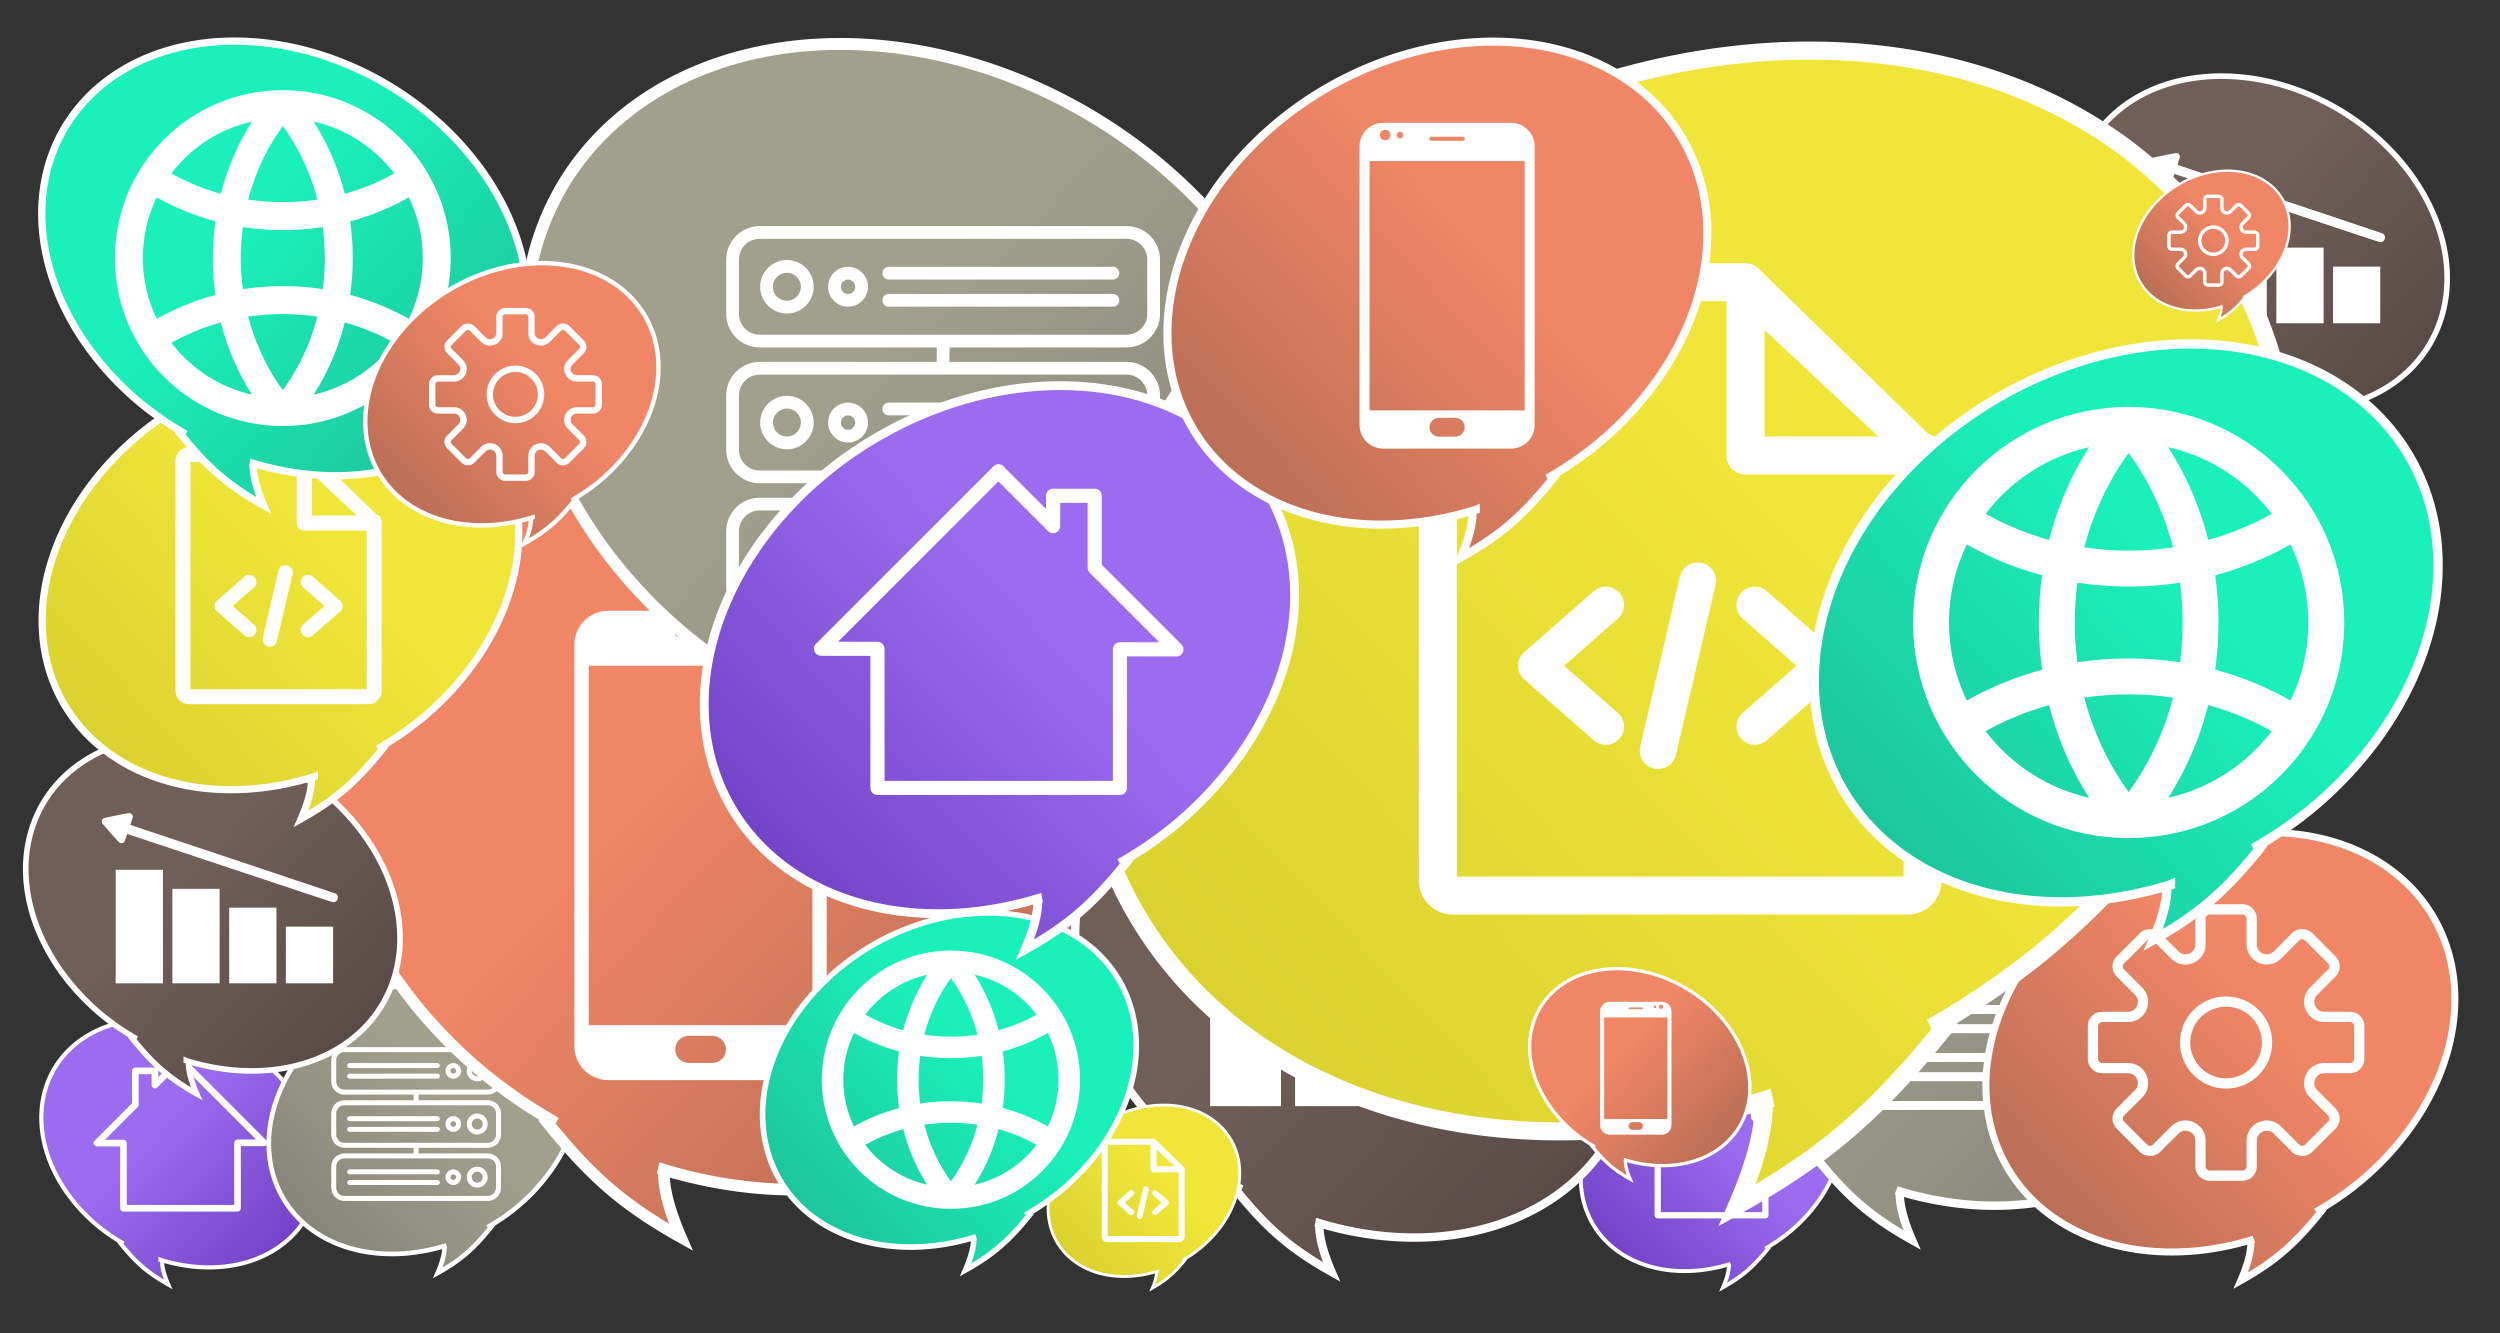 <?xml version="1.0" encoding="UTF-8" standalone="no"?>
<!-- Created with Inkscape (http://www.inkscape.org/) -->

<svg
   width="1023.999"
   height="546"
   viewBox="0 0 270.933 144.463"
   version="1.1"
   id="svg1"
   xml:space="preserve"
   inkscape:version="1.3.2 (1:1.3.2+202311252150+091e20ef0f)"
   sodipodi:docname="hero-img.svg"
   inkscape:export-filename="hero-img.png"
   inkscape:export-xdpi="96"
   inkscape:export-ydpi="96"
   xmlns:inkscape="http://www.inkscape.org/namespaces/inkscape"
   xmlns:sodipodi="http://sodipodi.sourceforge.net/DTD/sodipodi-0.dtd"
   xmlns:xlink="http://www.w3.org/1999/xlink"
   xmlns="http://www.w3.org/2000/svg"
   xmlns:svg="http://www.w3.org/2000/svg"><rect x="0" y="0" width="270.933" height="144.463" fill="#333333" stroke="none"/><sodipodi:namedview
     id="namedview1"
     pagecolor="#909090"
     bordercolor="#eeeeee"
     borderopacity="1"
     inkscape:showpageshadow="0"
     inkscape:pageopacity="0"
     inkscape:pagecheckerboard="0"
     inkscape:deskcolor="#d1d1d1"
     inkscape:document-units="mm"
     inkscape:zoom="1.2460949"
     inkscape:cx="511.99951"
     inkscape:cy="273.25366"
     inkscape:window-width="1920"
     inkscape:window-height="1015"
     inkscape:window-x="1680"
     inkscape:window-y="0"
     inkscape:window-maximized="1"
     inkscape:current-layer="layer1"
     showgrid="false"
     showguides="true"><sodipodi:guide
       position="124.85,4.537"
       orientation="0,-1"
       id="guide94"
       inkscape:locked="false" /><sodipodi:guide
       position="266.474,96.264"
       orientation="1,0"
       id="guide95"
       inkscape:locked="false" /><sodipodi:guide
       position="104.679,140.216"
       orientation="0,-1"
       id="guide96"
       inkscape:locked="false" /><sodipodi:guide
       position="4.247,125.565"
       orientation="1,0"
       id="guide106"
       inkscape:locked="false" /></sodipodi:namedview><defs
     id="defs1"><linearGradient
       id="linearGradient6"
       inkscape:collect="always"><stop
         style="stop-color:#6d3dc2;stop-opacity:1;"
         offset="0"
         id="stop1" /><stop
         style="stop-color:#9b6cf0;stop-opacity:1;"
         offset="1"
         id="stop2" /></linearGradient><linearGradient
       id="linearGradient15"
       inkscape:collect="always"><stop
         style="stop-color:#b36b54;stop-opacity:1;"
         offset="0"
         id="stop14" /><stop
         style="stop-color:#f08665;stop-opacity:1;"
         offset="1"
         id="stop15" /></linearGradient><linearGradient
       id="linearGradient13"
       inkscape:collect="always"><stop
         style="stop-color:#838277;stop-opacity:1;"
         offset="0"
         id="stop12" /><stop
         style="stop-color:#a1a08d;stop-opacity:1;"
         offset="1"
         id="stop13" /></linearGradient><linearGradient
       id="linearGradient11"
       inkscape:collect="always"><stop
         style="stop-color:#554945;stop-opacity:1;"
         offset="0"
         id="stop10" /><stop
         style="stop-color:#705e59;stop-opacity:1;"
         offset="1"
         id="stop11" /></linearGradient><linearGradient
       id="linearGradient7"
       inkscape:collect="always"><stop
         style="stop-color:#1dc097;stop-opacity:1;"
         offset="0"
         id="stop6" /><stop
         style="stop-color:#1af0ba;stop-opacity:1;"
         offset="1"
         id="stop7" /></linearGradient><linearGradient
       id="linearGradient8"
       inkscape:collect="always"><stop
         style="stop-color:#d7cf2d;stop-opacity:1;"
         offset="0"
         id="stop8" /><stop
         style="stop-color:#f0e639;stop-opacity:1;"
         offset="1"
         id="stop9" /></linearGradient><linearGradient
       inkscape:collect="always"
       xlink:href="#linearGradient8"
       id="linearGradient9"
       x1="26.604"
       y1="25.854"
       x2="12.753"
       y2="12.852"
       gradientUnits="userSpaceOnUse"
       gradientTransform="matrix(-3.949,0,0,3.949,247.187,1.249)" /><linearGradient
       inkscape:collect="always"
       xlink:href="#linearGradient13"
       id="linearGradient2"
       gradientUnits="userSpaceOnUse"
       x1="26.604"
       y1="25.854"
       x2="12.753"
       y2="12.852"
       gradientTransform="matrix(3.147,0,0,3.147,41.767,-2.429)" /><linearGradient
       inkscape:collect="always"
       xlink:href="#linearGradient7"
       id="linearGradient3"
       gradientUnits="userSpaceOnUse"
       x1="26.604"
       y1="25.854"
       x2="12.753"
       y2="12.852"
       gradientTransform="matrix(-2.532,0,0,2.532,269.139,30.803)" /><linearGradient
       inkscape:collect="always"
       xlink:href="#linearGradient11"
       id="linearGradient4"
       gradientUnits="userSpaceOnUse"
       x1="26.604"
       y1="25.854"
       x2="12.753"
       y2="12.852"
       gradientTransform="matrix(-2.488,0,0,2.488,202.353,72.752)" /><linearGradient
       inkscape:collect="always"
       xlink:href="#linearGradient15"
       id="linearGradient5"
       gradientUnits="userSpaceOnUse"
       x1="26.604"
       y1="25.854"
       x2="12.753"
       y2="12.852"
       gradientTransform="matrix(-1.903,0,0,1.903,239.276,84.66)" /><linearGradient
       inkscape:collect="always"
       xlink:href="#linearGradient6"
       id="linearGradient1"
       gradientUnits="userSpaceOnUse"
       gradientTransform="matrix(-2.258,0,0,2.258,157.368,-0.445)"
       x1="26.604"
       y1="25.854"
       x2="12.753"
       y2="12.852" /><linearGradient
       inkscape:collect="always"
       xlink:href="#linearGradient15"
       id="linearGradient18"
       gradientUnits="userSpaceOnUse"
       gradientTransform="matrix(-3.158,0,0,3.158,150.61,48.12)"
       x1="26.604"
       y1="25.854"
       x2="12.753"
       y2="12.852" /><linearGradient
       inkscape:collect="always"
       xlink:href="#linearGradient6"
       id="linearGradient21"
       gradientUnits="userSpaceOnUse"
       gradientTransform="matrix(-2.258,0,0,2.258,157.368,-0.445)"
       x1="26.604"
       y1="25.854"
       x2="12.753"
       y2="12.852" /><linearGradient
       inkscape:collect="always"
       xlink:href="#linearGradient6"
       id="linearGradient22"
       gradientUnits="userSpaceOnUse"
       gradientTransform="matrix(-2.258,0,0,2.258,157.368,-0.445)"
       x1="26.604"
       y1="25.854"
       x2="12.753"
       y2="12.852" /><linearGradient
       inkscape:collect="always"
       xlink:href="#linearGradient8"
       id="linearGradient23"
       gradientUnits="userSpaceOnUse"
       gradientTransform="matrix(-3.949,0,0,3.949,247.187,1.249)"
       x1="26.604"
       y1="25.854"
       x2="12.753"
       y2="12.852" /><linearGradient
       inkscape:collect="always"
       xlink:href="#linearGradient8"
       id="linearGradient24"
       gradientUnits="userSpaceOnUse"
       gradientTransform="matrix(-3.949,0,0,3.949,247.187,1.249)"
       x1="26.604"
       y1="25.854"
       x2="12.753"
       y2="12.852" /><linearGradient
       inkscape:collect="always"
       xlink:href="#linearGradient7"
       id="linearGradient25"
       gradientUnits="userSpaceOnUse"
       gradientTransform="matrix(-2.532,0,0,2.532,269.139,30.803)"
       x1="26.604"
       y1="25.854"
       x2="12.753"
       y2="12.852" /><linearGradient
       inkscape:collect="always"
       xlink:href="#linearGradient7"
       id="linearGradient26"
       gradientUnits="userSpaceOnUse"
       gradientTransform="matrix(-2.532,0,0,2.532,269.139,30.803)"
       x1="26.604"
       y1="25.854"
       x2="12.753"
       y2="12.852" /><linearGradient
       inkscape:collect="always"
       xlink:href="#linearGradient11"
       id="linearGradient37"
       gradientUnits="userSpaceOnUse"
       gradientTransform="matrix(-2.488,0,0,2.488,202.353,72.752)"
       x1="26.604"
       y1="25.854"
       x2="12.753"
       y2="12.852" /><linearGradient
       inkscape:collect="always"
       xlink:href="#linearGradient11"
       id="linearGradient38"
       gradientUnits="userSpaceOnUse"
       gradientTransform="matrix(-2.488,0,0,2.488,202.353,72.752)"
       x1="26.604"
       y1="25.854"
       x2="12.753"
       y2="12.852" /><linearGradient
       inkscape:collect="always"
       xlink:href="#linearGradient13"
       id="linearGradient93"
       gradientUnits="userSpaceOnUse"
       gradientTransform="matrix(3.147,0,0,3.147,41.767,-2.429)"
       x1="26.604"
       y1="25.854"
       x2="12.753"
       y2="12.852" /><linearGradient
       inkscape:collect="always"
       xlink:href="#linearGradient13"
       id="linearGradient94"
       gradientUnits="userSpaceOnUse"
       gradientTransform="matrix(3.147,0,0,3.147,41.767,-2.429)"
       x1="26.604"
       y1="25.854"
       x2="12.753"
       y2="12.852" /><linearGradient
       inkscape:collect="always"
       xlink:href="#linearGradient15"
       id="linearGradient99"
       gradientUnits="userSpaceOnUse"
       gradientTransform="matrix(-3.158,0,0,3.158,150.61,48.12)"
       x1="26.604"
       y1="25.854"
       x2="12.753"
       y2="12.852" /><linearGradient
       inkscape:collect="always"
       xlink:href="#linearGradient15"
       id="linearGradient100"
       gradientUnits="userSpaceOnUse"
       gradientTransform="matrix(-3.158,0,0,3.158,150.61,48.12)"
       x1="26.604"
       y1="25.854"
       x2="12.753"
       y2="12.852" /><linearGradient
       inkscape:collect="always"
       xlink:href="#linearGradient15"
       id="linearGradient105"
       gradientUnits="userSpaceOnUse"
       gradientTransform="matrix(-1.903,0,0,1.903,239.276,84.66)"
       x1="26.604"
       y1="25.854"
       x2="12.753"
       y2="12.852" /><linearGradient
       inkscape:collect="always"
       xlink:href="#linearGradient15"
       id="linearGradient106"
       gradientUnits="userSpaceOnUse"
       gradientTransform="matrix(-1.903,0,0,1.903,239.276,84.66)"
       x1="26.604"
       y1="25.854"
       x2="12.753"
       y2="12.852" /></defs><rect
     style="fill:none;stroke-width:1.239;paint-order:markers stroke fill"
     id="rect1"
     width="270.933"
     height="144.462"
     x="-0.204"
     y="0.46" /><g
     inkscape:label="Camada 1"
     inkscape:groupmode="layer"
     id="layer1"><g
       id="g25"
       style="display:inline"
       transform="matrix(0.471,0,0,0.471,127.306,109.677)"
       inkscape:label="VioletaC"><path
         id="path1-0-5"
         style="display:inline;fill:url(#linearGradient21);fill-opacity:1;stroke:#ffffff;stroke-width:0.903;stroke-dasharray:none;stroke-opacity:1;paint-order:markers stroke fill"
         d="m 128.107,5.723 a 25.054,31.769 59.151 0 1 19.757,6.789 25.054,31.769 59.151 0 1 -6.384,38.095 25.054,31.769 59.151 0 1 -5.59,3.828 l 0.98,-0.431 c -3.481,4.373 -6.001,6.676 -10.665,9.29 0.637,-1.475 1.354,-3.444 1.316,-5.178 l 0.352,-0.155 a 25.054,31.769 59.151 0 1 -28.551,-5.153 25.054,31.769 59.151 0 1 6.384,-38.095 25.054,31.769 59.151 0 1 22.4,-8.99 z"
         inkscape:label="violeta2" /><path
         style="fill:#ffffff"
         d="M 351.191,401.923 H 72.901 c -4.487,0 -8.129,-3.633 -8.129,-8.129 V 242.262 L 8.108,242.148 c -3.284,-0.008 -6.243,-1.992 -7.495,-5.023 -1.252,-3.04 -0.553,-6.527 1.764,-8.852 L 206.104,24.546 c 1.853,-1.845 4.503,-2.666 7.047,-2.276 2.414,0.39 4.511,1.845 5.731,3.942 l 47.43,47.43 V 58.499 c 0,-4.487 3.633,-8.129 8.129,-8.129 h 47.755 c 4.495,0 8.129,3.642 8.129,8.129 v 79.156 l 91.39,91.398 c 2.325,2.325 3.024,5.828 1.764,8.868 -1.26,3.032 -4.227,5.007 -7.511,5.007 -0.008,0 -0.008,0 -0.016,0 l -56.64,-0.114 v 150.98 c 0.008,4.496 -3.626,8.129 -8.121,8.129 z M 81.03,385.666 H 343.063 V 234.67 c 0,-2.162 0.854,-4.235 2.39,-5.755 1.528,-1.52 3.585,-2.374 5.739,-2.374 0.008,0 0.008,0 0.016,0 l 45.105,0.089 -79.855,-79.863 c -1.528,-1.528 -2.382,-3.593 -2.382,-5.747 V 66.628 h -31.498 v 26.645 c 0,3.284 -1.975,6.251 -5.015,7.511 -3.032,1.268 -6.527,0.569 -8.86,-1.764 l -57.038,-57.038 -183.95,183.95 45.203,0.089 c 4.487,0.008 8.112,3.642 8.112,8.129 0,-0.001 0,151.516 0,151.516 z"
         id="path1-63"
         transform="matrix(0.089,0,0,0.089,104.649,11.721)" /></g><g
       id="g17"
       style="display:inline"
       transform="matrix(-0.499,0,0,0.499,81.197,107.606)"
       inkscape:label="violetaA"><path
         id="path16"
         style="display:inline;fill:url(#linearGradient22);fill-opacity:1;stroke:#ffffff;stroke-width:0.903;stroke-dasharray:none;stroke-opacity:1;paint-order:markers stroke fill"
         d="m 128.107,5.723 a 25.054,31.769 59.151 0 1 19.757,6.789 25.054,31.769 59.151 0 1 -6.384,38.095 25.054,31.769 59.151 0 1 -5.59,3.828 l 0.98,-0.431 c -3.481,4.373 -6.001,6.676 -10.665,9.29 0.637,-1.475 1.354,-3.444 1.316,-5.178 l 0.352,-0.155 a 25.054,31.769 59.151 0 1 -28.551,-5.153 25.054,31.769 59.151 0 1 6.384,-38.095 25.054,31.769 59.151 0 1 22.4,-8.99 z"
         inkscape:label="violeta2" /><path
         style="fill:#ffffff"
         d="M 351.191,401.923 H 72.901 c -4.487,0 -8.129,-3.633 -8.129,-8.129 V 242.262 L 8.108,242.148 c -3.284,-0.008 -6.243,-1.992 -7.495,-5.023 -1.252,-3.04 -0.553,-6.527 1.764,-8.852 L 206.104,24.546 c 1.853,-1.845 4.503,-2.666 7.047,-2.276 2.414,0.39 4.511,1.845 5.731,3.942 l 47.43,47.43 V 58.499 c 0,-4.487 3.633,-8.129 8.129,-8.129 h 47.755 c 4.495,0 8.129,3.642 8.129,8.129 v 79.156 l 91.39,91.398 c 2.325,2.325 3.024,5.828 1.764,8.868 -1.26,3.032 -4.227,5.007 -7.511,5.007 -0.008,0 -0.008,0 -0.016,0 l -56.64,-0.114 v 150.98 c 0.008,4.496 -3.626,8.129 -8.121,8.129 z M 81.03,385.666 H 343.063 V 234.67 c 0,-2.162 0.854,-4.235 2.39,-5.755 1.528,-1.52 3.585,-2.374 5.739,-2.374 0.008,0 0.008,0 0.016,0 l 45.105,0.089 -79.855,-79.863 c -1.528,-1.528 -2.382,-3.593 -2.382,-5.747 V 66.628 h -31.498 v 26.645 c 0,3.284 -1.975,6.251 -5.015,7.511 -3.032,1.268 -6.527,0.569 -8.86,-1.764 l -57.038,-57.038 -183.95,183.95 45.203,0.089 c 4.487,0.008 8.112,3.642 8.112,8.129 0,-0.001 0,151.516 0,151.516 z"
         id="path17"
         transform="matrix(0.089,0,0,0.089,104.649,11.721)" /></g><g
       transform="matrix(-0.002,0,0,-0.002,258.477,35.035)"
       fill="#000000"
       stroke="none"
       id="g37"
       style="display:inline;fill:#ffffff"
       inkscape:label="marromC"><path
         id="path32"
         style="display:inline;fill:url(#linearGradient37);fill-opacity:1;stroke:#ffffff;stroke-width:0.995;stroke-dasharray:none;stroke-opacity:1;paint-order:markers stroke fill"
         d="m 170.11,79.55 a 27.607,35.007 59.151 0 1 21.77,7.481 27.607,35.007 59.151 0 1 -7.035,41.977 27.607,35.007 59.151 0 1 -6.159,4.218 l 1.08,-0.474 c -3.836,4.818 -6.613,7.357 -11.752,10.237 0.702,-1.625 1.492,-3.795 1.45,-5.705 l 0.388,-0.171 a 27.607,35.007 59.151 0 1 -31.46,-5.678 27.607,35.007 59.151 0 1 7.035,-41.977 27.607,35.007 59.151 0 1 24.682,-9.906 z"
         inkscape:label="marrom3"
         transform="matrix(305.23,0,0,-305.23,-43630.028,37658.039)" /><path
         d="m 11235,9211 c -70,-31 -125,-114 -125,-186 0,-11 32,-114 70,-229 38,-116 68,-212 66,-214 -2,-2 -2500,-835 -5550,-1852 C 2646,5714 135,4873 116,4861 -19,4777 -37,4575 82,4464 c 53,-51 96,-68 168,-69 60,0 466,134 5605,1848 3047,1016 5545,1847 5552,1847 6,0 41,-89 77,-197 37,-108 78,-211 91,-229 54,-71 173,-95 253,-51 29,15 170,169 484,526 244,277 452,518 463,535 15,23 20,48 20,98 0,57 -4,72 -30,110 -18,26 -48,52 -75,65 -46,22 -1324,283 -1385,283 -16,0 -48,-9 -70,-19 z"
         id="path33"
         style="fill:#ffffff" /><path
         d="M 9480,3075 V 0 h 1280 1280 V 3075 6150 H 10760 9480 Z"
         id="path34"
         style="fill:#ffffff" /><path
         d="M 6410,2560 V 0 H 7690 8970 V 2560 5120 H 7690 6410 Z"
         id="path35"
         style="fill:#ffffff" /><path
         d="M 3330,2050 V 0 H 4610 5890 V 2050 4100 H 4610 3330 Z"
         id="path36"
         style="fill:#ffffff" /><path
         d="M 260,1535 V 0 H 1540 2820 V 1535 3070 H 1540 260 Z"
         id="path37"
         style="fill:#ffffff" /></g><g
       id="g79"
       style="display:inline;fill:#ffffff"
       transform="matrix(-0.036,0,0,0.036,54.293,112.616)"
       inkscape:label="castorB">
	<path
   id="path66"
   style="display:inline;fill:url(#linearGradient94);fill-opacity:1;stroke:#ffffff;stroke-width:1.259;stroke-dasharray:none;stroke-opacity:1;paint-order:markers stroke fill"
   d="m 82.545,6.167 a 44.273,34.914 30.849 0 0 -27.532,9.461 44.273,34.914 30.849 0 0 8.897,53.088 44.273,34.914 30.849 0 0 7.79,5.334 l -1.366,-0.6 c 4.851,6.094 8.363,9.304 14.862,12.946 -0.888,-2.056 -1.888,-4.799 -1.834,-7.216 L 82.87,78.965 A 44.273,34.914 30.849 0 0 122.658,71.784 44.273,34.914 30.849 0 0 113.761,18.696 44.273,34.914 30.849 0 0 82.545,6.167 Z"
   inkscape:label="castor3"
   transform="matrix(11.138,0,0,11.138,-758.451,-258.487)" /><path
   d="m 471.5,167 c 21.78,0 39.5,-17.72 39.5,-39.5 v -64 C 511,41.72 493.28,24 471.5,24 H 39.5 C 17.72,24 0,41.72 0,63.5 v 64 C 0,149.28 17.72,167 39.5,167 H 248 v 17 H 39.5 C 17.72,184 0,201.72 0,223.5 v 64 C 0,309.28 17.72,327 39.5,327 H 248 v 17 H 39.5 C 17.72,344 0,361.72 0,383.5 v 64 C 0,469.28 17.72,487 39.5,487 h 432 c 21.78,0 39.5,-17.72 39.5,-39.5 v -64 C 511,361.72 493.28,344 471.5,344 H 263 v -17 h 208.5 c 21.78,0 39.5,-17.72 39.5,-39.5 v -64 C 511,201.72 493.28,184 471.5,184 H 263 V 167 Z M 496,383.5 v 64 c 0,13.51 -10.991,24.5 -24.5,24.5 H 39.5 C 25.991,472 15,461.01 15,447.5 v -64 C 15,369.99 25.991,359 39.5,359 h 432 c 13.509,0 24.5,10.99 24.5,24.5 z m 0,-160 v 64 c 0,13.51 -10.991,24.5 -24.5,24.5 H 39.5 C 25.991,312 15,301.01 15,287.5 v -64 C 15,209.99 25.991,199 39.5,199 h 432 c 13.509,0 24.5,10.99 24.5,24.5 z m -481,-96 v -64 C 15,49.99 25.991,39 39.5,39 h 432 c 13.509,0 24.5,10.99 24.5,24.5 v 64 c 0,13.51 -10.991,24.5 -24.5,24.5 H 39.5 C 25.991,152 15,141.01 15,127.5 Z"
   id="path67"
   style="fill:#ffffff" />
	<path
   d="M 71.5,64 C 54.131,64 40,78.131 40,95.5 40,112.869 54.131,127 71.5,127 88.869,127 103,112.869 103,95.5 103,78.131 88.869,64 71.5,64 Z m 0,48 C 62.402,112 55,104.598 55,95.5 55,86.402 62.402,79 71.5,79 80.598,79 88,86.402 88,95.5 88,104.598 80.598,112 71.5,112 Z"
   id="path68"
   style="fill:#ffffff" />
	<path
   d="M 143.5,72 C 130.542,72 120,82.542 120,95.5 120,108.458 130.542,119 143.5,119 156.458,119 167,108.458 167,95.5 167,82.542 156.458,72 143.5,72 Z m 0,32 c -4.687,0 -8.5,-3.813 -8.5,-8.5 0,-4.687 3.813,-8.5 8.5,-8.5 4.687,0 8.5,3.813 8.5,8.5 0,4.687 -3.813,8.5 -8.5,8.5 z"
   id="path69"
   style="fill:#ffffff" />
	<path
   d="M 71.5,224 C 54.131,224 40,238.131 40,255.5 40,272.869 54.131,287 71.5,287 88.869,287 103,272.869 103,255.5 103,238.131 88.869,224 71.5,224 Z m 0,48 C 62.402,272 55,264.598 55,255.5 55,246.402 62.402,239 71.5,239 c 9.098,0 16.5,7.402 16.5,16.5 0,9.098 -7.402,16.5 -16.5,16.5 z"
   id="path70"
   style="fill:#ffffff" />
	<path
   d="m 143.5,232 c -12.958,0 -23.5,10.542 -23.5,23.5 0,12.958 10.542,23.5 23.5,23.5 12.958,0 23.5,-10.542 23.5,-23.5 0,-12.958 -10.542,-23.5 -23.5,-23.5 z m 0,32 c -4.687,0 -8.5,-3.813 -8.5,-8.5 0,-4.687 3.813,-8.5 8.5,-8.5 4.687,0 8.5,3.813 8.5,8.5 0,4.687 -3.813,8.5 -8.5,8.5 z"
   id="path71"
   style="fill:#ffffff" />
	<path
   d="m 455.5,264 h -264 c -4.142,0 -7.5,3.357 -7.5,7.5 0,4.143 3.358,7.5 7.5,7.5 h 264 c 4.142,0 7.5,-3.357 7.5,-7.5 0,-4.143 -3.358,-7.5 -7.5,-7.5 z"
   id="path72"
   style="fill:#ffffff" />
	<path
   d="m 184,239.5 c 0,4.143 3.358,7.5 7.5,7.5 h 264 c 4.142,0 7.5,-3.357 7.5,-7.5 0,-4.143 -3.358,-7.5 -7.5,-7.5 h -264 c -4.142,0 -7.5,3.357 -7.5,7.5 z"
   id="path73"
   style="fill:#ffffff" />
	<path
   d="m 463,111.5 c 0,-4.143 -3.358,-7.5 -7.5,-7.5 h -264 c -4.142,0 -7.5,3.357 -7.5,7.5 0,4.143 3.358,7.5 7.5,7.5 h 264 c 4.142,0 7.5,-3.357 7.5,-7.5 z"
   id="path74"
   style="fill:#ffffff" />
	<path
   d="m 191.5,87 h 264 c 4.142,0 7.5,-3.357 7.5,-7.5 0,-4.143 -3.358,-7.5 -7.5,-7.5 h -264 c -4.142,0 -7.5,3.357 -7.5,7.5 0,4.143 3.358,7.5 7.5,7.5 z"
   id="path75"
   style="fill:#ffffff" />
	<path
   d="M 71.5,384 C 54.131,384 40,398.131 40,415.5 40,432.869 54.131,447 71.5,447 88.869,447 103,432.869 103,415.5 103,398.131 88.869,384 71.5,384 Z m 0,48 C 62.402,432 55,424.598 55,415.5 55,406.402 62.402,399 71.5,399 c 9.098,0 16.5,7.402 16.5,16.5 0,9.098 -7.402,16.5 -16.5,16.5 z"
   id="path76"
   style="fill:#ffffff" />
	<path
   d="m 143.5,392 c -12.958,0 -23.5,10.542 -23.5,23.5 0,12.958 10.542,23.5 23.5,23.5 12.958,0 23.5,-10.542 23.5,-23.5 0,-12.958 -10.542,-23.5 -23.5,-23.5 z m 0,32 c -4.687,0 -8.5,-3.813 -8.5,-8.5 0,-4.687 3.813,-8.5 8.5,-8.5 4.687,0 8.5,3.813 8.5,8.5 0,4.687 -3.813,8.5 -8.5,8.5 z"
   id="path77"
   style="fill:#ffffff" />
	<path
   d="m 455.5,424 h -264 c -4.142,0 -7.5,3.357 -7.5,7.5 0,4.143 3.358,7.5 7.5,7.5 h 264 c 4.142,0 7.5,-3.357 7.5,-7.5 0,-4.143 -3.358,-7.5 -7.5,-7.5 z"
   id="path78"
   style="fill:#ffffff" />
	<path
   d="m 184,399.5 c 0,4.143 3.358,7.5 7.5,7.5 h 264 c 4.142,0 7.5,-3.357 7.5,-7.5 0,-4.143 -3.358,-7.5 -7.5,-7.5 h -264 c -4.142,0 -7.5,3.357 -7.5,7.5 z"
   id="path79"
   style="fill:#ffffff" />
</g><g
       id="g21"
       transform="matrix(-1,0,0,1,180.815,-3.17)"
       style="display:inline"
       inkscape:label="tijolo1A"><path
         id="path1-73-7"
         style="display:inline;fill:url(#linearGradient18);fill-opacity:1;stroke:#ffffff;stroke-width:1.263;stroke-dasharray:none;stroke-opacity:1;paint-order:markers stroke fill"
         d="m 109.693,56.745 a 35.033,44.423 59.151 0 1 27.626,9.494 35.033,44.423 59.151 0 1 -8.927,53.269 35.033,44.423 59.151 0 1 -7.816,5.352 l 1.371,-0.602 c -4.868,6.114 -8.391,9.335 -14.913,12.99 0.891,-2.063 1.894,-4.816 1.841,-7.24 l 0.493,-0.217 a 35.033,44.423 59.151 0 1 -39.923,-7.206 35.033,44.423 59.151 0 1 8.927,-53.269 35.033,44.423 59.151 0 1 31.322,-12.571 z"
         inkscape:label="coral1" /><path
         d="M 64.902,0 H 28.265 c -3.711,0 -6.72,3.009 -6.72,6.72 v 79.729 c 0,3.712 3.008,6.72 6.72,6.72 h 36.637 c 3.713,0 6.722,-3.008 6.722,-6.72 V 6.72 C 71.623,3.009 68.615,0 64.902,0 Z M 42.088,3.973 h 8.991 c 0.323,0 0.586,0.263 0.586,0.587 0,0.323 -0.263,0.586 -0.586,0.586 h -8.991 c -0.324,0 -0.586,-0.263 -0.586,-0.586 0,-0.324 0.263,-0.587 0.586,-0.587 z m -8.962,-1.41 c 0.518,0 0.938,0.42 0.938,0.938 0,0.518 -0.419,0.938 -0.938,0.938 -0.519,0 -0.938,-0.42 -0.938,-0.938 0,-0.518 0.42,-0.938 0.938,-0.938 z m -4.25,-0.562 c 0.829,0 1.5,0.672 1.5,1.5 0,0.828 -0.671,1.5 -1.5,1.5 -0.829,0 -1.5,-0.672 -1.5,-1.5 0,-0.828 0.671,-1.5 1.5,-1.5 z M 48.93,89.758 h -4.691 c -1.488,0 -2.693,-1.205 -2.693,-2.691 0,-1.487 1.205,-2.692 2.693,-2.692 h 4.691 c 1.488,0 2.693,1.205 2.693,2.692 0,1.486 -1.205,2.691 -2.693,2.691 z m 19.847,-7.51 H 24.391 V 10.92 h 44.386 z"
         id="path1-3"
         style="display:inline;fill:#ffffff"
         transform="matrix(0.546,0,0,0.546,79.458,69.357)" /></g><g
       transform="matrix(-0.002,0,0,-0.002,36.62,106.565)"
       fill="#000000"
       stroke="none"
       id="g31"
       style="display:inline;fill:#ffffff"
       inkscape:label="marromB"><path
         id="path26"
         style="display:inline;fill:url(#linearGradient38);fill-opacity:1;stroke:#ffffff;stroke-width:0.995;stroke-dasharray:none;stroke-opacity:1;paint-order:markers stroke fill"
         d="m 170.11,79.55 a 27.607,35.007 59.151 0 1 21.77,7.481 27.607,35.007 59.151 0 1 -7.035,41.977 27.607,35.007 59.151 0 1 -6.159,4.218 l 1.08,-0.474 c -3.836,4.818 -6.613,7.357 -11.752,10.237 0.702,-1.625 1.492,-3.795 1.45,-5.705 l 0.388,-0.171 a 27.607,35.007 59.151 0 1 -31.46,-5.678 27.607,35.007 59.151 0 1 7.035,-41.977 27.607,35.007 59.151 0 1 24.682,-9.906 z"
         inkscape:label="marrom3"
         transform="matrix(305.23,0,0,-305.23,-43630.028,37658.039)" /><path
         d="m 11235,9211 c -70,-31 -125,-114 -125,-186 0,-11 32,-114 70,-229 38,-116 68,-212 66,-214 -2,-2 -2500,-835 -5550,-1852 C 2646,5714 135,4873 116,4861 -19,4777 -37,4575 82,4464 c 53,-51 96,-68 168,-69 60,0 466,134 5605,1848 3047,1016 5545,1847 5552,1847 6,0 41,-89 77,-197 37,-108 78,-211 91,-229 54,-71 173,-95 253,-51 29,15 170,169 484,526 244,277 452,518 463,535 15,23 20,48 20,98 0,57 -4,72 -30,110 -18,26 -48,52 -75,65 -46,22 -1324,283 -1385,283 -16,0 -48,-9 -70,-19 z"
         id="path27"
         style="fill:#ffffff" /><path
         d="M 9480,3075 V 0 h 1280 1280 V 3075 6150 H 10760 9480 Z"
         id="path28"
         style="fill:#ffffff" /><path
         d="M 6410,2560 V 0 H 7690 8970 V 2560 5120 H 7690 6410 Z"
         id="path29"
         style="fill:#ffffff" /><path
         d="M 3330,2050 V 0 H 4610 5890 V 2050 4100 H 4610 3330 Z"
         id="path30"
         style="fill:#ffffff" /><path
         d="M 260,1535 V 0 H 1540 2820 V 1535 3070 H 1540 260 Z"
         id="path31"
         style="fill:#ffffff" /></g><g
       id="g13"
       style="display:inline;fill:#ffffff"
       transform="matrix(0.092,0,0,0.092,78.702,22.29)"
       inkscape:label="castorA">
	<path
   id="path1-0"
   style="display:inline;fill:url(#linearGradient2);fill-opacity:1;stroke:#ffffff;stroke-width:1.259;stroke-dasharray:none;stroke-opacity:1;paint-order:markers stroke fill"
   d="m 82.545,6.167 a 44.273,34.914 30.849 0 0 -27.532,9.461 44.273,34.914 30.849 0 0 8.897,53.088 44.273,34.914 30.849 0 0 7.79,5.334 l -1.366,-0.6 c 4.851,6.094 8.363,9.304 14.862,12.946 -0.888,-2.056 -1.888,-4.799 -1.834,-7.216 L 82.87,78.965 A 44.273,34.914 30.849 0 0 122.658,71.784 44.273,34.914 30.849 0 0 113.761,18.696 44.273,34.914 30.849 0 0 82.545,6.167 Z"
   inkscape:label="castor3"
   transform="matrix(11.138,0,0,11.138,-758.451,-258.487)" /><path
   d="m 471.5,167 c 21.78,0 39.5,-17.72 39.5,-39.5 v -64 C 511,41.72 493.28,24 471.5,24 H 39.5 C 17.72,24 0,41.72 0,63.5 v 64 C 0,149.28 17.72,167 39.5,167 H 248 v 17 H 39.5 C 17.72,184 0,201.72 0,223.5 v 64 C 0,309.28 17.72,327 39.5,327 H 248 v 17 H 39.5 C 17.72,344 0,361.72 0,383.5 v 64 C 0,469.28 17.72,487 39.5,487 h 432 c 21.78,0 39.5,-17.72 39.5,-39.5 v -64 C 511,361.72 493.28,344 471.5,344 H 263 v -17 h 208.5 c 21.78,0 39.5,-17.72 39.5,-39.5 v -64 C 511,201.72 493.28,184 471.5,184 H 263 V 167 Z M 496,383.5 v 64 c 0,13.51 -10.991,24.5 -24.5,24.5 H 39.5 C 25.991,472 15,461.01 15,447.5 v -64 C 15,369.99 25.991,359 39.5,359 h 432 c 13.509,0 24.5,10.99 24.5,24.5 z m 0,-160 v 64 c 0,13.51 -10.991,24.5 -24.5,24.5 H 39.5 C 25.991,312 15,301.01 15,287.5 v -64 C 15,209.99 25.991,199 39.5,199 h 432 c 13.509,0 24.5,10.99 24.5,24.5 z m -481,-96 v -64 C 15,49.99 25.991,39 39.5,39 h 432 c 13.509,0 24.5,10.99 24.5,24.5 v 64 c 0,13.51 -10.991,24.5 -24.5,24.5 H 39.5 C 25.991,152 15,141.01 15,127.5 Z"
   id="path1-6"
   style="fill:#ffffff" />
	<path
   d="M 71.5,64 C 54.131,64 40,78.131 40,95.5 40,112.869 54.131,127 71.5,127 88.869,127 103,112.869 103,95.5 103,78.131 88.869,64 71.5,64 Z m 0,48 C 62.402,112 55,104.598 55,95.5 55,86.402 62.402,79 71.5,79 80.598,79 88,86.402 88,95.5 88,104.598 80.598,112 71.5,112 Z"
   id="path2"
   style="fill:#ffffff" />
	<path
   d="M 143.5,72 C 130.542,72 120,82.542 120,95.5 120,108.458 130.542,119 143.5,119 156.458,119 167,108.458 167,95.5 167,82.542 156.458,72 143.5,72 Z m 0,32 c -4.687,0 -8.5,-3.813 -8.5,-8.5 0,-4.687 3.813,-8.5 8.5,-8.5 4.687,0 8.5,3.813 8.5,8.5 0,4.687 -3.813,8.5 -8.5,8.5 z"
   id="path3"
   style="fill:#ffffff" />
	<path
   d="M 71.5,224 C 54.131,224 40,238.131 40,255.5 40,272.869 54.131,287 71.5,287 88.869,287 103,272.869 103,255.5 103,238.131 88.869,224 71.5,224 Z m 0,48 C 62.402,272 55,264.598 55,255.5 55,246.402 62.402,239 71.5,239 c 9.098,0 16.5,7.402 16.5,16.5 0,9.098 -7.402,16.5 -16.5,16.5 z"
   id="path4"
   style="fill:#ffffff" />
	<path
   d="m 143.5,232 c -12.958,0 -23.5,10.542 -23.5,23.5 0,12.958 10.542,23.5 23.5,23.5 12.958,0 23.5,-10.542 23.5,-23.5 0,-12.958 -10.542,-23.5 -23.5,-23.5 z m 0,32 c -4.687,0 -8.5,-3.813 -8.5,-8.5 0,-4.687 3.813,-8.5 8.5,-8.5 4.687,0 8.5,3.813 8.5,8.5 0,4.687 -3.813,8.5 -8.5,8.5 z"
   id="path5"
   style="fill:#ffffff" />
	<path
   d="m 455.5,264 h -264 c -4.142,0 -7.5,3.357 -7.5,7.5 0,4.143 3.358,7.5 7.5,7.5 h 264 c 4.142,0 7.5,-3.357 7.5,-7.5 0,-4.143 -3.358,-7.5 -7.5,-7.5 z"
   id="path6"
   style="fill:#ffffff" />
	<path
   d="m 184,239.5 c 0,4.143 3.358,7.5 7.5,7.5 h 264 c 4.142,0 7.5,-3.357 7.5,-7.5 0,-4.143 -3.358,-7.5 -7.5,-7.5 h -264 c -4.142,0 -7.5,3.357 -7.5,7.5 z"
   id="path7"
   style="fill:#ffffff" />
	<path
   d="m 463,111.5 c 0,-4.143 -3.358,-7.5 -7.5,-7.5 h -264 c -4.142,0 -7.5,3.357 -7.5,7.5 0,4.143 3.358,7.5 7.5,7.5 h 264 c 4.142,0 7.5,-3.357 7.5,-7.5 z"
   id="path8"
   style="fill:#ffffff" />
	<path
   d="m 191.5,87 h 264 c 4.142,0 7.5,-3.357 7.5,-7.5 0,-4.143 -3.358,-7.5 -7.5,-7.5 h -264 c -4.142,0 -7.5,3.357 -7.5,7.5 0,4.143 3.358,7.5 7.5,7.5 z"
   id="path9"
   style="fill:#ffffff" />
	<path
   d="M 71.5,384 C 54.131,384 40,398.131 40,415.5 40,432.869 54.131,447 71.5,447 88.869,447 103,432.869 103,415.5 103,398.131 88.869,384 71.5,384 Z m 0,48 C 62.402,432 55,424.598 55,415.5 55,406.402 62.402,399 71.5,399 c 9.098,0 16.5,7.402 16.5,16.5 0,9.098 -7.402,16.5 -16.5,16.5 z"
   id="path10"
   style="fill:#ffffff" />
	<path
   d="m 143.5,392 c -12.958,0 -23.5,10.542 -23.5,23.5 0,12.958 10.542,23.5 23.5,23.5 12.958,0 23.5,-10.542 23.5,-23.5 0,-12.958 -10.542,-23.5 -23.5,-23.5 z m 0,32 c -4.687,0 -8.5,-3.813 -8.5,-8.5 0,-4.687 3.813,-8.5 8.5,-8.5 4.687,0 8.5,3.813 8.5,8.5 0,4.687 -3.813,8.5 -8.5,8.5 z"
   id="path11"
   style="fill:#ffffff" />
	<path
   d="m 455.5,424 h -264 c -4.142,0 -7.5,3.357 -7.5,7.5 0,4.143 3.358,7.5 7.5,7.5 h 264 c 4.142,0 7.5,-3.357 7.5,-7.5 0,-4.143 -3.358,-7.5 -7.5,-7.5 z"
   id="path12"
   style="fill:#ffffff" />
	<path
   d="m 184,399.5 c 0,4.143 3.358,7.5 7.5,7.5 h 264 c 4.142,0 7.5,-3.357 7.5,-7.5 0,-4.143 -3.358,-7.5 -7.5,-7.5 h -264 c -4.142,0 -7.5,3.357 -7.5,7.5 z"
   id="path13"
   style="fill:#ffffff" />
</g><g
       id="g93"
       style="display:inline;fill:#ffffff"
       transform="matrix(0.065,0,0,0.065,194.827,88.636)"
       inkscape:label="castorC">
	<path
   id="path80"
   style="display:inline;fill:url(#linearGradient93);fill-opacity:1;stroke:#ffffff;stroke-width:1.259;stroke-dasharray:none;stroke-opacity:1;paint-order:markers stroke fill"
   d="m 82.545,6.167 a 44.273,34.914 30.849 0 0 -27.532,9.461 44.273,34.914 30.849 0 0 8.897,53.088 44.273,34.914 30.849 0 0 7.79,5.334 l -1.366,-0.6 c 4.851,6.094 8.363,9.304 14.862,12.946 -0.888,-2.056 -1.888,-4.799 -1.834,-7.216 L 82.87,78.965 A 44.273,34.914 30.849 0 0 122.658,71.784 44.273,34.914 30.849 0 0 113.761,18.696 44.273,34.914 30.849 0 0 82.545,6.167 Z"
   inkscape:label="castor3"
   transform="matrix(11.138,0,0,11.138,-758.451,-258.487)" /><path
   d="m 471.5,167 c 21.78,0 39.5,-17.72 39.5,-39.5 v -64 C 511,41.72 493.28,24 471.5,24 H 39.5 C 17.72,24 0,41.72 0,63.5 v 64 C 0,149.28 17.72,167 39.5,167 H 248 v 17 H 39.5 C 17.72,184 0,201.72 0,223.5 v 64 C 0,309.28 17.72,327 39.5,327 H 248 v 17 H 39.5 C 17.72,344 0,361.72 0,383.5 v 64 C 0,469.28 17.72,487 39.5,487 h 432 c 21.78,0 39.5,-17.72 39.5,-39.5 v -64 C 511,361.72 493.28,344 471.5,344 H 263 v -17 h 208.5 c 21.78,0 39.5,-17.72 39.5,-39.5 v -64 C 511,201.72 493.28,184 471.5,184 H 263 V 167 Z M 496,383.5 v 64 c 0,13.51 -10.991,24.5 -24.5,24.5 H 39.5 C 25.991,472 15,461.01 15,447.5 v -64 C 15,369.99 25.991,359 39.5,359 h 432 c 13.509,0 24.5,10.99 24.5,24.5 z m 0,-160 v 64 c 0,13.51 -10.991,24.5 -24.5,24.5 H 39.5 C 25.991,312 15,301.01 15,287.5 v -64 C 15,209.99 25.991,199 39.5,199 h 432 c 13.509,0 24.5,10.99 24.5,24.5 z m -481,-96 v -64 C 15,49.99 25.991,39 39.5,39 h 432 c 13.509,0 24.5,10.99 24.5,24.5 v 64 c 0,13.51 -10.991,24.5 -24.5,24.5 H 39.5 C 25.991,152 15,141.01 15,127.5 Z"
   id="path81"
   style="fill:#ffffff" />
	<path
   d="M 71.5,64 C 54.131,64 40,78.131 40,95.5 40,112.869 54.131,127 71.5,127 88.869,127 103,112.869 103,95.5 103,78.131 88.869,64 71.5,64 Z m 0,48 C 62.402,112 55,104.598 55,95.5 55,86.402 62.402,79 71.5,79 80.598,79 88,86.402 88,95.5 88,104.598 80.598,112 71.5,112 Z"
   id="path82"
   style="fill:#ffffff" />
	<path
   d="M 143.5,72 C 130.542,72 120,82.542 120,95.5 120,108.458 130.542,119 143.5,119 156.458,119 167,108.458 167,95.5 167,82.542 156.458,72 143.5,72 Z m 0,32 c -4.687,0 -8.5,-3.813 -8.5,-8.5 0,-4.687 3.813,-8.5 8.5,-8.5 4.687,0 8.5,3.813 8.5,8.5 0,4.687 -3.813,8.5 -8.5,8.5 z"
   id="path83"
   style="fill:#ffffff" />
	<path
   d="M 71.5,224 C 54.131,224 40,238.131 40,255.5 40,272.869 54.131,287 71.5,287 88.869,287 103,272.869 103,255.5 103,238.131 88.869,224 71.5,224 Z m 0,48 C 62.402,272 55,264.598 55,255.5 55,246.402 62.402,239 71.5,239 c 9.098,0 16.5,7.402 16.5,16.5 0,9.098 -7.402,16.5 -16.5,16.5 z"
   id="path84"
   style="fill:#ffffff" />
	<path
   d="m 143.5,232 c -12.958,0 -23.5,10.542 -23.5,23.5 0,12.958 10.542,23.5 23.5,23.5 12.958,0 23.5,-10.542 23.5,-23.5 0,-12.958 -10.542,-23.5 -23.5,-23.5 z m 0,32 c -4.687,0 -8.5,-3.813 -8.5,-8.5 0,-4.687 3.813,-8.5 8.5,-8.5 4.687,0 8.5,3.813 8.5,8.5 0,4.687 -3.813,8.5 -8.5,8.5 z"
   id="path85"
   style="fill:#ffffff" />
	<path
   d="m 455.5,264 h -264 c -4.142,0 -7.5,3.357 -7.5,7.5 0,4.143 3.358,7.5 7.5,7.5 h 264 c 4.142,0 7.5,-3.357 7.5,-7.5 0,-4.143 -3.358,-7.5 -7.5,-7.5 z"
   id="path86"
   style="fill:#ffffff" />
	<path
   d="m 184,239.5 c 0,4.143 3.358,7.5 7.5,7.5 h 264 c 4.142,0 7.5,-3.357 7.5,-7.5 0,-4.143 -3.358,-7.5 -7.5,-7.5 h -264 c -4.142,0 -7.5,3.357 -7.5,7.5 z"
   id="path87"
   style="fill:#ffffff" />
	<path
   d="m 463,111.5 c 0,-4.143 -3.358,-7.5 -7.5,-7.5 h -264 c -4.142,0 -7.5,3.357 -7.5,7.5 0,4.143 3.358,7.5 7.5,7.5 h 264 c 4.142,0 7.5,-3.357 7.5,-7.5 z"
   id="path88"
   style="fill:#ffffff" />
	<path
   d="m 191.5,87 h 264 c 4.142,0 7.5,-3.357 7.5,-7.5 0,-4.143 -3.358,-7.5 -7.5,-7.5 h -264 c -4.142,0 -7.5,3.357 -7.5,7.5 0,4.143 3.358,7.5 7.5,7.5 z"
   id="path89"
   style="fill:#ffffff" />
	<path
   d="M 71.5,384 C 54.131,384 40,398.131 40,415.5 40,432.869 54.131,447 71.5,447 88.869,447 103,432.869 103,415.5 103,398.131 88.869,384 71.5,384 Z m 0,48 C 62.402,432 55,424.598 55,415.5 55,406.402 62.402,399 71.5,399 c 9.098,0 16.5,7.402 16.5,16.5 0,9.098 -7.402,16.5 -16.5,16.5 z"
   id="path90"
   style="fill:#ffffff" />
	<path
   d="m 143.5,392 c -12.958,0 -23.5,10.542 -23.5,23.5 0,12.958 10.542,23.5 23.5,23.5 12.958,0 23.5,-10.542 23.5,-23.5 0,-12.958 -10.542,-23.5 -23.5,-23.5 z m 0,32 c -4.687,0 -8.5,-3.813 -8.5,-8.5 0,-4.687 3.813,-8.5 8.5,-8.5 4.687,0 8.5,3.813 8.5,8.5 0,4.687 -3.813,8.5 -8.5,8.5 z"
   id="path91"
   style="fill:#ffffff" />
	<path
   d="m 455.5,424 h -264 c -4.142,0 -7.5,3.357 -7.5,7.5 0,4.143 3.358,7.5 7.5,7.5 h 264 c 4.142,0 7.5,-3.357 7.5,-7.5 0,-4.143 -3.358,-7.5 -7.5,-7.5 z"
   id="path92"
   style="fill:#ffffff" />
	<path
   d="m 184,399.5 c 0,4.143 3.358,7.5 7.5,7.5 h 264 c 4.142,0 7.5,-3.357 7.5,-7.5 0,-4.143 -3.358,-7.5 -7.5,-7.5 h -264 c -4.142,0 -7.5,3.357 -7.5,7.5 z"
   id="path93"
   style="fill:#ffffff" />
</g><g
       style="display:inline;fill:#ffffff"
       id="g24"
       transform="matrix(0.555,0,0,0.555,226.265,97.995)"
       inkscape:label="tijolo2A"><path
         id="path1-73"
         style="display:inline;fill:url(#linearGradient5);fill-opacity:1;stroke:#ffffff;stroke-width:0.761;stroke-dasharray:none;stroke-opacity:1;paint-order:markers stroke fill"
         d="m 214.616,89.858 a 21.114,26.773 59.151 0 1 16.65,5.722 21.114,26.773 59.151 0 1 -5.38,32.104 21.114,26.773 59.151 0 1 -4.711,3.226 l 0.826,-0.363 c -2.934,3.685 -5.057,5.626 -8.988,7.829 0.537,-1.243 1.141,-2.902 1.109,-4.364 l 0.297,-0.131 a 21.114,26.773 59.151 0 1 -24.061,-4.343 21.114,26.773 59.151 0 1 5.38,-32.104 21.114,26.773 59.151 0 1 18.877,-7.576 z"
         inkscape:label="coral3"
         transform="matrix(1.802,0,0,1.802,-353.994,-175.85)" /><path
         d="m 27,18 c -4.963,0 -9,4.037 -9,9 0,4.963 4.037,9 9,9 4.963,0 9,-4.037 9,-9 0,-4.963 -4.037,-9 -9,-9 z m 0,16 c -3.859,0 -7,-3.141 -7,-7 0,-3.859 3.141,-7 7,-7 3.859,0 7,3.141 7,7 0,3.859 -3.141,7 -7,7 z"
         id="path2-0"
         style="display:inline;fill:#ffffff" /><path
         d="m 51.22,21 h -5.052 c -0.812,0 -1.481,-0.447 -1.792,-1.197 -0.311,-0.75 -0.153,-1.54 0.42,-2.114 l 3.572,-3.571 c 0.525,-0.525 0.814,-1.224 0.814,-1.966 0,-0.743 -0.289,-1.441 -0.814,-1.967 L 43.815,5.632 c -1.05,-1.05 -2.881,-1.052 -3.933,0 L 36.311,9.203 C 35.737,9.776 34.945,9.936 34.197,9.624 33.447,9.313 33,8.644 33,7.832 V 2.78 C 33,1.247 31.753,0 30.22,0 H 23.78 C 22.247,0 21,1.247 21,2.78 v 5.052 c 0,0.812 -0.447,1.481 -1.197,1.792 -0.748,0.313 -1.54,0.152 -2.114,-0.421 L 14.118,5.632 c -1.052,-1.052 -2.883,-1.05 -3.933,0 l -4.553,4.553 c -0.525,0.525 -0.814,1.224 -0.814,1.967 0,0.742 0.289,1.44 0.814,1.966 l 3.572,3.571 c 0.573,0.574 0.73,1.364 0.42,2.114 C 9.314,20.553 8.644,21 7.832,21 H 2.78 C 1.247,21 0,22.247 0,23.78 v 6.439 C 0,31.753 1.247,33 2.78,33 h 5.052 c 0.812,0 1.481,0.447 1.792,1.197 0.311,0.75 0.153,1.54 -0.42,2.114 l -3.572,3.571 c -0.525,0.525 -0.814,1.224 -0.814,1.966 0,0.743 0.289,1.441 0.814,1.967 l 4.553,4.553 c 1.051,1.051 2.881,1.053 3.933,0 l 3.571,-3.572 c 0.574,-0.573 1.363,-0.731 2.114,-0.42 0.75,0.311 1.197,0.98 1.197,1.792 v 5.052 c 0,1.533 1.247,2.78 2.78,2.78 h 6.439 c 1.533,0 2.78,-1.247 2.78,-2.78 v -5.052 c 0,-0.812 0.447,-1.481 1.197,-1.792 0.751,-0.312 1.54,-0.153 2.114,0.42 l 3.571,3.572 c 1.052,1.052 2.883,1.05 3.933,0 l 4.553,-4.553 c 0.525,-0.525 0.814,-1.224 0.814,-1.967 0,-0.742 -0.289,-1.44 -0.814,-1.966 L 44.795,36.311 C 44.222,35.737 44.065,34.947 44.375,34.197 44.685,33.447 45.356,33 46.168,33 H 51.22 C 52.753,33 54,31.753 54,30.22 V 23.78 C 54,22.247 52.753,21 51.22,21 Z M 52,30.22 C 52,30.65 51.65,31 51.22,31 h -5.052 c -1.624,0 -3.019,0.932 -3.64,2.432 -0.622,1.5 -0.295,3.146 0.854,4.294 l 3.572,3.571 c 0.305,0.305 0.305,0.8 0,1.104 l -4.553,4.553 c -0.304,0.304 -0.799,0.306 -1.104,0 L 37.726,43.382 C 36.577,42.233 34.932,41.908 33.432,42.528 31.932,43.149 31,44.544 31,46.168 V 51.22 C 31,51.65 30.65,52 30.22,52 H 23.78 C 23.35,52 23,51.65 23,51.22 v -5.052 c 0,-1.624 -0.932,-3.019 -2.432,-3.64 -0.503,-0.209 -1.021,-0.311 -1.533,-0.311 -1.014,0 -1.997,0.4 -2.761,1.164 l -3.571,3.572 c -0.306,0.306 -0.801,0.304 -1.104,0 L 7.046,42.4 c -0.305,-0.305 -0.305,-0.8 0,-1.104 l 3.572,-3.571 c 1.148,-1.148 1.476,-2.794 0.854,-4.294 C 10.851,31.932 9.456,31 7.832,31 H 2.78 C 2.35,31 2,30.65 2,30.22 V 23.78 C 2,23.35 2.35,23 2.78,23 h 5.052 c 1.624,0 3.019,-0.932 3.64,-2.432 0.622,-1.5 0.295,-3.146 -0.854,-4.294 L 7.046,12.703 c -0.305,-0.305 -0.305,-0.8 0,-1.104 l 4.553,-4.553 c 0.304,-0.305 0.799,-0.305 1.104,0 l 3.571,3.571 c 1.147,1.147 2.792,1.476 4.294,0.854 C 22.068,10.851 23,9.456 23,7.832 V 2.78 C 23,2.35 23.35,2 23.78,2 h 6.439 C 30.65,2 31,2.35 31,2.78 v 5.052 c 0,1.624 0.932,3.019 2.432,3.64 1.502,0.622 3.146,0.294 4.294,-0.854 l 3.571,-3.571 c 0.306,-0.305 0.801,-0.305 1.104,0 l 4.553,4.553 c 0.305,0.305 0.305,0.8 0,1.104 l -3.572,3.571 c -1.148,1.148 -1.476,2.794 -0.854,4.294 0.621,1.5 2.016,2.432 3.64,2.432 H 51.22 C 51.65,23 52,23.35 52,23.78 Z"
         id="path1-1"
         style="display:inline;fill:#ffffff" /></g><g
       transform="matrix(-0.003,0,0,-0.003,167.263,119.876)"
       fill="#000000"
       stroke="none"
       id="g5"
       style="display:inline;fill:#ffffff"
       inkscape:label="marromA"><path
         id="path1-75"
         style="display:inline;fill:url(#linearGradient4);fill-opacity:1;stroke:#ffffff;stroke-width:0.995;stroke-dasharray:none;stroke-opacity:1;paint-order:markers stroke fill"
         d="m 170.11,79.55 a 27.607,35.007 59.151 0 1 21.77,7.481 27.607,35.007 59.151 0 1 -7.035,41.977 27.607,35.007 59.151 0 1 -6.159,4.218 l 1.08,-0.474 c -3.836,4.818 -6.613,7.357 -11.752,10.237 0.702,-1.625 1.492,-3.795 1.45,-5.705 l 0.388,-0.171 a 27.607,35.007 59.151 0 1 -31.46,-5.678 27.607,35.007 59.151 0 1 7.035,-41.977 27.607,35.007 59.151 0 1 24.682,-9.906 z"
         inkscape:label="marrom3"
         transform="matrix(305.23,0,0,-305.23,-43630.028,37658.039)" /><path
         d="m 11235,9211 c -70,-31 -125,-114 -125,-186 0,-11 32,-114 70,-229 38,-116 68,-212 66,-214 -2,-2 -2500,-835 -5550,-1852 C 2646,5714 135,4873 116,4861 -19,4777 -37,4575 82,4464 c 53,-51 96,-68 168,-69 60,0 466,134 5605,1848 3047,1016 5545,1847 5552,1847 6,0 41,-89 77,-197 37,-108 78,-211 91,-229 54,-71 173,-95 253,-51 29,15 170,169 484,526 244,277 452,518 463,535 15,23 20,48 20,98 0,57 -4,72 -30,110 -18,26 -48,52 -75,65 -46,22 -1324,283 -1385,283 -16,0 -48,-9 -70,-19 z"
         id="path1-2"
         style="fill:#ffffff" /><path
         d="M 9480,3075 V 0 h 1280 1280 V 3075 6150 H 10760 9480 Z"
         id="path2-06"
         style="fill:#ffffff" /><path
         d="M 6410,2560 V 0 H 7690 8970 V 2560 5120 H 7690 6410 Z"
         id="path3-1"
         style="fill:#ffffff" /><path
         d="M 3330,2050 V 0 H 4610 5890 V 2050 4100 H 4610 3330 Z"
         id="path4-5"
         style="fill:#ffffff" /><path
         d="M 260,1535 V 0 H 1540 2820 V 1535 3070 H 1540 260 Z"
         id="path5-5"
         style="fill:#ffffff" /></g><g
       id="g6"
       style="display:inline"
       transform="matrix(1.242,0,0,1.242,-51.046,-9.366)"
       inkscape:label="amareloA"><path
         id="path1"
         style="fill:url(#linearGradient9);fill-opacity:1;stroke:#ffffff;stroke-width:1.579;stroke-dasharray:none;stroke-opacity:1;paint-order:markers stroke fill"
         d="m 196.022,12.035 a 43.808,55.55 59.151 0 1 34.545,11.871 43.808,55.55 59.151 0 1 -11.163,66.611 43.808,55.55 59.151 0 1 -9.774,6.693 l 1.714,-0.753 c -6.087,7.646 -10.493,11.674 -18.648,16.244 1.115,-2.579 2.368,-6.022 2.302,-9.054 l 0.616,-0.271 a 43.808,55.55 59.151 0 1 -49.922,-9.011 43.808,55.55 59.151 0 1 11.163,-66.611 43.808,55.55 59.151 0 1 39.167,-15.72 z" /><path
         d="m 410.93,485.29 c 0,7.44 -3,14.1 -7.85,18.94 -4.83,4.83 -11.5,7.84 -18.82,7.84 H 26.79 c -7.32,0 -14.12,-3.01 -18.94,-7.84 C 3,499.39 0,492.73 0,485.29 V 26.78 C 0,19.33 3,12.67 7.85,7.83 12.67,3 19.33,0 26.79,0 h 230.03 c 4.57,0 8.76,2.08 11.49,5.49 l 131.85,128.37 c 6.27,1.7 10.84,7.58 10.84,14.37 0,112.36 -0.07,224.65 -0.07,337.06 z m -205.7,-238.9 c 1.8,-7.73 9.54,-12.54 17.28,-10.75 7.73,1.8 12.54,9.54 10.74,17.28 l -31.19,133.54 c -1.79,7.74 -9.53,12.55 -17.27,10.75 -7.73,-1.8 -12.54,-9.54 -10.74,-17.27 z m 68.26,128.66 c -5.97,5.21 -15.04,4.61 -20.26,-1.36 -5.22,-5.96 -4.61,-15.03 1.35,-20.25 l 42.24,-37.01 -42.24,-37.01 c -5.96,-5.22 -6.57,-14.29 -1.35,-20.26 5.22,-5.96 14.29,-6.57 20.26,-1.35 l 54.46,47.72 c 0.51,0.44 1,0.92 1.46,1.45 5.21,5.96 4.61,15.03 -1.36,20.25 z M 156.42,353.44 c 5.96,5.22 6.57,14.29 1.35,20.25 -5.22,5.97 -14.29,6.57 -20.26,1.36 L 82.95,327.23 c -5.97,-5.22 -6.57,-14.29 -1.35,-20.25 0.45,-0.53 0.94,-1.01 1.45,-1.45 l 54.46,-47.72 c 5.97,-5.22 15.04,-4.61 20.26,1.35 5.22,5.97 4.61,15.04 -1.35,20.26 l -42.24,37.01 z M 381.08,166.14 H 256.82 c -8.36,0 -15.03,-6.8 -15.03,-15.03 V 29.78 H 29.93 v 452.37 h 351.19 c 0,-105.37 -0.04,-210.65 -0.04,-316.01 z M 271.72,52.39 l 89.5,83.82 h -89.5 z"
         id="path1-9"
         style="clip-rule:evenodd;display:inline;fill:#ffffff;fill-rule:evenodd;image-rendering:optimizeQuality;shape-rendering:geometricPrecision;text-rendering:geometricPrecision"
         transform="matrix(0.111,0,0,0.111,164.904,30.51)" /></g><g
       id="g6-5"
       style="display:inline"
       transform="matrix(0.49,0,0,0.49,-61.788,33.514)"
       inkscape:label="amareloB"><path
         id="path1-62"
         style="fill:url(#linearGradient23);fill-opacity:1;stroke:#ffffff;stroke-width:1.579;stroke-dasharray:none;stroke-opacity:1;paint-order:markers stroke fill"
         d="m 196.022,12.035 a 43.808,55.55 59.151 0 1 34.545,11.871 43.808,55.55 59.151 0 1 -11.163,66.611 43.808,55.55 59.151 0 1 -9.774,6.693 l 1.714,-0.753 c -6.087,7.646 -10.493,11.674 -18.648,16.244 1.115,-2.579 2.368,-6.022 2.302,-9.054 l 0.616,-0.271 a 43.808,55.55 59.151 0 1 -49.922,-9.011 43.808,55.55 59.151 0 1 11.163,-66.611 43.808,55.55 59.151 0 1 39.167,-15.72 z" /><path
         d="m 410.93,485.29 c 0,7.44 -3,14.1 -7.85,18.94 -4.83,4.83 -11.5,7.84 -18.82,7.84 H 26.79 c -7.32,0 -14.12,-3.01 -18.94,-7.84 C 3,499.39 0,492.73 0,485.29 V 26.78 C 0,19.33 3,12.67 7.85,7.83 12.67,3 19.33,0 26.79,0 h 230.03 c 4.57,0 8.76,2.08 11.49,5.49 l 131.85,128.37 c 6.27,1.7 10.84,7.58 10.84,14.37 0,112.36 -0.07,224.65 -0.07,337.06 z m -205.7,-238.9 c 1.8,-7.73 9.54,-12.54 17.28,-10.75 7.73,1.8 12.54,9.54 10.74,17.28 l -31.19,133.54 c -1.79,7.74 -9.53,12.55 -17.27,10.75 -7.73,-1.8 -12.54,-9.54 -10.74,-17.27 z m 68.26,128.66 c -5.97,5.21 -15.04,4.61 -20.26,-1.36 -5.22,-5.96 -4.61,-15.03 1.35,-20.25 l 42.24,-37.01 -42.24,-37.01 c -5.96,-5.22 -6.57,-14.29 -1.35,-20.26 5.22,-5.96 14.29,-6.57 20.26,-1.35 l 54.46,47.72 c 0.51,0.44 1,0.92 1.46,1.45 5.21,5.96 4.61,15.03 -1.36,20.25 z M 156.42,353.44 c 5.96,5.22 6.57,14.29 1.35,20.25 -5.22,5.97 -14.29,6.57 -20.26,1.36 L 82.95,327.23 c -5.97,-5.22 -6.57,-14.29 -1.35,-20.25 0.45,-0.53 0.94,-1.01 1.45,-1.45 l 54.46,-47.72 c 5.97,-5.22 15.04,-4.61 20.26,1.35 5.22,5.97 4.61,15.04 -1.35,20.26 l -42.24,37.01 z M 381.08,166.14 H 256.82 c -8.36,0 -15.03,-6.8 -15.03,-15.03 V 29.78 H 29.93 v 452.37 h 351.19 c 0,-105.37 -0.04,-210.65 -0.04,-316.01 z M 271.72,52.39 l 89.5,83.82 h -89.5 z"
         id="path1-9-9"
         style="clip-rule:evenodd;display:inline;fill:#ffffff;fill-rule:evenodd;image-rendering:optimizeQuality;shape-rendering:geometricPrecision;text-rendering:geometricPrecision"
         transform="matrix(0.111,0,0,0.111,164.904,30.51)" /></g><g
       id="g6-5-3"
       style="display:inline"
       transform="matrix(0.197,0,0,0.197,86.91,117.406)"
       inkscape:label="amareloC"><path
         id="path1-62-6"
         style="fill:url(#linearGradient24);fill-opacity:1;stroke:#ffffff;stroke-width:1.579;stroke-dasharray:none;stroke-opacity:1;paint-order:markers stroke fill"
         d="m 196.022,12.035 a 43.808,55.55 59.151 0 1 34.545,11.871 43.808,55.55 59.151 0 1 -11.163,66.611 43.808,55.55 59.151 0 1 -9.774,6.693 l 1.714,-0.753 c -6.087,7.646 -10.493,11.674 -18.648,16.244 1.115,-2.579 2.368,-6.022 2.302,-9.054 l 0.616,-0.271 a 43.808,55.55 59.151 0 1 -49.922,-9.011 43.808,55.55 59.151 0 1 11.163,-66.611 43.808,55.55 59.151 0 1 39.167,-15.72 z" /><path
         d="m 410.93,485.29 c 0,7.44 -3,14.1 -7.85,18.94 -4.83,4.83 -11.5,7.84 -18.82,7.84 H 26.79 c -7.32,0 -14.12,-3.01 -18.94,-7.84 C 3,499.39 0,492.73 0,485.29 V 26.78 C 0,19.33 3,12.67 7.85,7.83 12.67,3 19.33,0 26.79,0 h 230.03 c 4.57,0 8.76,2.08 11.49,5.49 l 131.85,128.37 c 6.27,1.7 10.84,7.58 10.84,14.37 0,112.36 -0.07,224.65 -0.07,337.06 z m -205.7,-238.9 c 1.8,-7.73 9.54,-12.54 17.28,-10.75 7.73,1.8 12.54,9.54 10.74,17.28 l -31.19,133.54 c -1.79,7.74 -9.53,12.55 -17.27,10.75 -7.73,-1.8 -12.54,-9.54 -10.74,-17.27 z m 68.26,128.66 c -5.97,5.21 -15.04,4.61 -20.26,-1.36 -5.22,-5.96 -4.61,-15.03 1.35,-20.25 l 42.24,-37.01 -42.24,-37.01 c -5.96,-5.22 -6.57,-14.29 -1.35,-20.26 5.22,-5.96 14.29,-6.57 20.26,-1.35 l 54.46,47.72 c 0.51,0.44 1,0.92 1.46,1.45 5.21,5.96 4.61,15.03 -1.36,20.25 z M 156.42,353.44 c 5.96,5.22 6.57,14.29 1.35,20.25 -5.22,5.97 -14.29,6.57 -20.26,1.36 L 82.95,327.23 c -5.97,-5.22 -6.57,-14.29 -1.35,-20.25 0.45,-0.53 0.94,-1.01 1.45,-1.45 l 54.46,-47.72 c 5.97,-5.22 15.04,-4.61 20.26,1.35 5.22,5.97 4.61,15.04 -1.35,20.26 l -42.24,37.01 z M 381.08,166.14 H 256.82 c -8.36,0 -15.03,-6.8 -15.03,-15.03 V 29.78 H 29.93 v 452.37 h 351.19 c 0,-105.37 -0.04,-210.65 -0.04,-316.01 z M 271.72,52.39 l 89.5,83.82 h -89.5 z"
         id="path1-9-9-0"
         style="clip-rule:evenodd;display:inline;fill:#ffffff;fill-rule:evenodd;image-rendering:optimizeQuality;shape-rendering:geometricPrecision;text-rendering:geometricPrecision"
         transform="matrix(0.111,0,0,0.111,164.904,30.51)" /></g><g
       id="g8"
       style="display:inline"
       transform="translate(-0.853,-0.394)"
       inkscape:label="verdeC"><path
         id="path1-7"
         style="display:inline;fill:url(#linearGradient3);fill-opacity:1;stroke:#ffffff;stroke-width:1.013;stroke-dasharray:none;stroke-opacity:1;paint-order:markers stroke fill"
         d="m 236.333,37.719 a 28.088,35.617 59.151 0 1 22.149,7.612 28.088,35.617 59.151 0 1 -7.158,42.709 28.088,35.617 59.151 0 1 -6.267,4.291 l 1.099,-0.483 c -3.903,4.902 -6.728,7.485 -11.956,10.415 0.715,-1.654 1.518,-3.861 1.476,-5.805 l 0.395,-0.174 a 28.088,35.617 59.151 0 1 -32.009,-5.777 28.088,35.617 59.151 0 1 7.158,-42.709 28.088,35.617 59.151 0 1 25.113,-10.079 z" /><path
         fill-rule="evenodd"
         clip-rule="evenodd"
         d="m 9.838,18.447 c 0.172,0.323 0.344,0.613 0.509,0.871 -1.75,-0.394 -3.268,-1.399 -4.319,-2.779 0.693,-0.391 1.582,-0.795 2.649,-1.091 0.303,1.19 0.732,2.196 1.161,3 z M 11.162,17.741 C 10.789,17.042 10.416,16.169 10.146,15.136 10.726,15.05 11.344,15 12,15 c 0.656,0 1.274,0.05 1.853,0.136 -0.269,1.034 -0.643,1.907 -1.015,2.605 C 12.539,18.301 12.242,18.748 12,19.076 11.758,18.748 11.461,18.301 11.162,17.741 Z M 9.75,12 c 0,0.584 0.039,1.139 0.109,1.662 0.668,-0.102 1.383,-0.162 2.142,-0.162 0.759,0 1.473,0.059 2.141,0.162 C 14.211,13.138 14.25,12.584 14.25,12 14.25,11.416 14.211,10.862 14.141,10.338 13.473,10.441 12.759,10.5 12,10.5 11.241,10.5 10.527,10.441 9.859,10.338 9.789,10.861 9.75,11.416 9.75,12 Z M 8.387,10.029 C 8.3,10.648 8.25,11.305 8.25,12 c 0,0.695 0.05,1.352 0.137,1.971 -1.274,0.342 -2.328,0.824 -3.144,1.288 C 4.767,14.274 4.5,13.168 4.5,12 4.5,10.832 4.767,9.726 5.243,8.741 6.059,9.205 7.113,9.687 8.387,10.029 Z M 10.146,8.864 C 10.726,8.95 11.344,9 12,9 12.656,9 13.274,8.95 13.854,8.864 13.584,7.831 13.211,6.958 12.838,6.259 12.539,5.699 12.242,5.252 12,4.924 11.758,5.252 11.461,5.699 11.162,6.259 10.789,6.958 10.416,7.831 10.146,8.864 Z m 5.467,1.164 c 0.087,0.619 0.137,1.277 0.137,1.971 0,0.695 -0.05,1.352 -0.137,1.971 1.274,0.342 2.328,0.824 3.144,1.288 C 19.233,14.274 19.5,13.168 19.5,12 19.5,10.832 19.233,9.726 18.757,8.741 17.941,9.205 16.887,9.687 15.613,10.029 Z M 17.972,7.462 C 17.278,7.852 16.39,8.257 15.322,8.553 15.019,7.363 14.591,6.358 14.162,5.553 13.99,5.231 13.817,4.94 13.653,4.683 15.403,5.076 16.921,6.081 17.972,7.462 Z M 8.678,8.553 C 7.61,8.257 6.722,7.852 6.028,7.462 7.079,6.081 8.597,5.076 10.347,4.683 10.183,4.94 10.01,5.231 9.838,5.553 9.409,6.358 8.981,7.363 8.678,8.553 Z m 6.645,6.893 c -0.303,1.19 -0.732,2.196 -1.161,3 -0.172,0.323 -0.344,0.613 -0.509,0.871 1.75,-0.394 3.268,-1.399 4.319,-2.779 -0.694,-0.391 -1.582,-0.795 -2.649,-1.091 z M 12,21 c 4.971,0 9,-4.029 9,-9 0,-4.971 -4.029,-9 -9,-9 -4.971,0 -9,4.029 -9,9 0,4.971 4.029,9 9,9 z"
         fill="#080341"
         id="path1-4"
         style="display:inline;fill:#ffffff;fill-opacity:1;stroke:none;stroke-opacity:1"
         transform="matrix(2.596,0,0,2.596,200.391,36.704)" /></g><g
       id="g8-7"
       style="display:inline"
       transform="matrix(-0.779,0,0,0.779,211.019,-24.888)"
       inkscape:label="verdeB"><path
         id="path1-7-9"
         style="display:inline;fill:url(#linearGradient25);fill-opacity:1;stroke:#ffffff;stroke-width:1.013;stroke-dasharray:none;stroke-opacity:1;paint-order:markers stroke fill"
         d="m 236.333,37.719 a 28.088,35.617 59.151 0 1 22.149,7.612 28.088,35.617 59.151 0 1 -7.158,42.709 28.088,35.617 59.151 0 1 -6.267,4.291 l 1.099,-0.483 c -3.903,4.902 -6.728,7.485 -11.956,10.415 0.715,-1.654 1.518,-3.861 1.476,-5.805 l 0.395,-0.174 a 28.088,35.617 59.151 0 1 -32.009,-5.777 28.088,35.617 59.151 0 1 7.158,-42.709 28.088,35.617 59.151 0 1 25.113,-10.079 z" /><path
         fill-rule="evenodd"
         clip-rule="evenodd"
         d="m 9.838,18.447 c 0.172,0.323 0.344,0.613 0.509,0.871 -1.75,-0.394 -3.268,-1.399 -4.319,-2.779 0.693,-0.391 1.582,-0.795 2.649,-1.091 0.303,1.19 0.732,2.196 1.161,3 z M 11.162,17.741 C 10.789,17.042 10.416,16.169 10.146,15.136 10.726,15.05 11.344,15 12,15 c 0.656,0 1.274,0.05 1.853,0.136 -0.269,1.034 -0.643,1.907 -1.015,2.605 C 12.539,18.301 12.242,18.748 12,19.076 11.758,18.748 11.461,18.301 11.162,17.741 Z M 9.75,12 c 0,0.584 0.039,1.139 0.109,1.662 0.668,-0.102 1.383,-0.162 2.142,-0.162 0.759,0 1.473,0.059 2.141,0.162 C 14.211,13.138 14.25,12.584 14.25,12 14.25,11.416 14.211,10.862 14.141,10.338 13.473,10.441 12.759,10.5 12,10.5 11.241,10.5 10.527,10.441 9.859,10.338 9.789,10.861 9.75,11.416 9.75,12 Z M 8.387,10.029 C 8.3,10.648 8.25,11.305 8.25,12 c 0,0.695 0.05,1.352 0.137,1.971 -1.274,0.342 -2.328,0.824 -3.144,1.288 C 4.767,14.274 4.5,13.168 4.5,12 4.5,10.832 4.767,9.726 5.243,8.741 6.059,9.205 7.113,9.687 8.387,10.029 Z M 10.146,8.864 C 10.726,8.95 11.344,9 12,9 12.656,9 13.274,8.95 13.854,8.864 13.584,7.831 13.211,6.958 12.838,6.259 12.539,5.699 12.242,5.252 12,4.924 11.758,5.252 11.461,5.699 11.162,6.259 10.789,6.958 10.416,7.831 10.146,8.864 Z m 5.467,1.164 c 0.087,0.619 0.137,1.277 0.137,1.971 0,0.695 -0.05,1.352 -0.137,1.971 1.274,0.342 2.328,0.824 3.144,1.288 C 19.233,14.274 19.5,13.168 19.5,12 19.5,10.832 19.233,9.726 18.757,8.741 17.941,9.205 16.887,9.687 15.613,10.029 Z M 17.972,7.462 C 17.278,7.852 16.39,8.257 15.322,8.553 15.019,7.363 14.591,6.358 14.162,5.553 13.99,5.231 13.817,4.94 13.653,4.683 15.403,5.076 16.921,6.081 17.972,7.462 Z M 8.678,8.553 C 7.61,8.257 6.722,7.852 6.028,7.462 7.079,6.081 8.597,5.076 10.347,4.683 10.183,4.94 10.01,5.231 9.838,5.553 9.409,6.358 8.981,7.363 8.678,8.553 Z m 6.645,6.893 c -0.303,1.19 -0.732,2.196 -1.161,3 -0.172,0.323 -0.344,0.613 -0.509,0.871 1.75,-0.394 3.268,-1.399 4.319,-2.779 -0.694,-0.391 -1.582,-0.795 -2.649,-1.091 z M 12,21 c 4.971,0 9,-4.029 9,-9 0,-4.971 -4.029,-9 -9,-9 -4.971,0 -9,4.029 -9,9 0,4.971 4.029,9 9,9 z"
         fill="#080341"
         id="path1-4-2"
         style="display:inline;fill:#ffffff;fill-opacity:1;stroke:none;stroke-opacity:1"
         transform="matrix(2.596,0,0,2.596,200.391,36.704)" /></g><g
       id="g8-7-9"
       style="display:inline"
       transform="matrix(0.599,0,0,0.599,-35.641,76.366)"
       inkscape:label="verdeA"><path
         id="path1-7-9-2"
         style="display:inline;fill:url(#linearGradient26);fill-opacity:1;stroke:#ffffff;stroke-width:1.013;stroke-dasharray:none;stroke-opacity:1;paint-order:markers stroke fill"
         d="m 236.333,37.719 a 28.088,35.617 59.151 0 1 22.149,7.612 28.088,35.617 59.151 0 1 -7.158,42.709 28.088,35.617 59.151 0 1 -6.267,4.291 l 1.099,-0.483 c -3.903,4.902 -6.728,7.485 -11.956,10.415 0.715,-1.654 1.518,-3.861 1.476,-5.805 l 0.395,-0.174 a 28.088,35.617 59.151 0 1 -32.009,-5.777 28.088,35.617 59.151 0 1 7.158,-42.709 28.088,35.617 59.151 0 1 25.113,-10.079 z" /><path
         fill-rule="evenodd"
         clip-rule="evenodd"
         d="m 9.838,18.447 c 0.172,0.323 0.344,0.613 0.509,0.871 -1.75,-0.394 -3.268,-1.399 -4.319,-2.779 0.693,-0.391 1.582,-0.795 2.649,-1.091 0.303,1.19 0.732,2.196 1.161,3 z M 11.162,17.741 C 10.789,17.042 10.416,16.169 10.146,15.136 10.726,15.05 11.344,15 12,15 c 0.656,0 1.274,0.05 1.853,0.136 -0.269,1.034 -0.643,1.907 -1.015,2.605 C 12.539,18.301 12.242,18.748 12,19.076 11.758,18.748 11.461,18.301 11.162,17.741 Z M 9.75,12 c 0,0.584 0.039,1.139 0.109,1.662 0.668,-0.102 1.383,-0.162 2.142,-0.162 0.759,0 1.473,0.059 2.141,0.162 C 14.211,13.138 14.25,12.584 14.25,12 14.25,11.416 14.211,10.862 14.141,10.338 13.473,10.441 12.759,10.5 12,10.5 11.241,10.5 10.527,10.441 9.859,10.338 9.789,10.861 9.75,11.416 9.75,12 Z M 8.387,10.029 C 8.3,10.648 8.25,11.305 8.25,12 c 0,0.695 0.05,1.352 0.137,1.971 -1.274,0.342 -2.328,0.824 -3.144,1.288 C 4.767,14.274 4.5,13.168 4.5,12 4.5,10.832 4.767,9.726 5.243,8.741 6.059,9.205 7.113,9.687 8.387,10.029 Z M 10.146,8.864 C 10.726,8.95 11.344,9 12,9 12.656,9 13.274,8.95 13.854,8.864 13.584,7.831 13.211,6.958 12.838,6.259 12.539,5.699 12.242,5.252 12,4.924 11.758,5.252 11.461,5.699 11.162,6.259 10.789,6.958 10.416,7.831 10.146,8.864 Z m 5.467,1.164 c 0.087,0.619 0.137,1.277 0.137,1.971 0,0.695 -0.05,1.352 -0.137,1.971 1.274,0.342 2.328,0.824 3.144,1.288 C 19.233,14.274 19.5,13.168 19.5,12 19.5,10.832 19.233,9.726 18.757,8.741 17.941,9.205 16.887,9.687 15.613,10.029 Z M 17.972,7.462 C 17.278,7.852 16.39,8.257 15.322,8.553 15.019,7.363 14.591,6.358 14.162,5.553 13.99,5.231 13.817,4.94 13.653,4.683 15.403,5.076 16.921,6.081 17.972,7.462 Z M 8.678,8.553 C 7.61,8.257 6.722,7.852 6.028,7.462 7.079,6.081 8.597,5.076 10.347,4.683 10.183,4.94 10.01,5.231 9.838,5.553 9.409,6.358 8.981,7.363 8.678,8.553 Z m 6.645,6.893 c -0.303,1.19 -0.732,2.196 -1.161,3 -0.172,0.323 -0.344,0.613 -0.509,0.871 1.75,-0.394 3.268,-1.399 4.319,-2.779 -0.694,-0.391 -1.582,-0.795 -2.649,-1.091 z M 12,21 c 4.971,0 9,-4.029 9,-9 0,-4.971 -4.029,-9 -9,-9 -4.971,0 -9,4.029 -9,9 0,4.971 4.029,9 9,9 z"
         fill="#080341"
         id="path1-4-2-2"
         style="display:inline;fill:#ffffff;fill-opacity:1;stroke:none;stroke-opacity:1"
         transform="matrix(2.596,0,0,2.596,200.391,36.704)" /></g><g
       id="g15"
       style="display:inline"
       transform="matrix(1.061,0,0,1.061,-22.822,35.771)"
       inkscape:label="violetaB"><path
         id="path14"
         style="display:inline;fill:url(#linearGradient1);fill-opacity:1;stroke:#ffffff;stroke-width:0.903;stroke-dasharray:none;stroke-opacity:1;paint-order:markers stroke fill"
         d="m 128.107,5.723 a 25.054,31.769 59.151 0 1 19.757,6.789 25.054,31.769 59.151 0 1 -6.384,38.095 25.054,31.769 59.151 0 1 -5.59,3.828 l 0.98,-0.431 c -3.481,4.373 -6.001,6.676 -10.665,9.29 0.637,-1.475 1.354,-3.444 1.316,-5.178 l 0.352,-0.155 a 25.054,31.769 59.151 0 1 -28.551,-5.153 25.054,31.769 59.151 0 1 6.384,-38.095 25.054,31.769 59.151 0 1 22.4,-8.99 z"
         inkscape:label="violeta2" /><path
         style="fill:#ffffff"
         d="M 351.191,401.923 H 72.901 c -4.487,0 -8.129,-3.633 -8.129,-8.129 V 242.262 L 8.108,242.148 c -3.284,-0.008 -6.243,-1.992 -7.495,-5.023 -1.252,-3.04 -0.553,-6.527 1.764,-8.852 L 206.104,24.546 c 1.853,-1.845 4.503,-2.666 7.047,-2.276 2.414,0.39 4.511,1.845 5.731,3.942 l 47.43,47.43 V 58.499 c 0,-4.487 3.633,-8.129 8.129,-8.129 h 47.755 c 4.495,0 8.129,3.642 8.129,8.129 v 79.156 l 91.39,91.398 c 2.325,2.325 3.024,5.828 1.764,8.868 -1.26,3.032 -4.227,5.007 -7.511,5.007 -0.008,0 -0.008,0 -0.016,0 l -56.64,-0.114 v 150.98 c 0.008,4.496 -3.626,8.129 -8.121,8.129 z M 81.03,385.666 H 343.063 V 234.67 c 0,-2.162 0.854,-4.235 2.39,-5.755 1.528,-1.52 3.585,-2.374 5.739,-2.374 0.008,0 0.008,0 0.016,0 l 45.105,0.089 -79.855,-79.863 c -1.528,-1.528 -2.382,-3.593 -2.382,-5.747 V 66.628 h -31.498 v 26.645 c 0,3.284 -1.975,6.251 -5.015,7.511 -3.032,1.268 -6.527,0.569 -8.86,-1.764 l -57.038,-57.038 -183.95,183.95 45.203,0.089 c 4.487,0.008 8.112,3.642 8.112,8.129 0,-0.001 0,151.516 0,151.516 z"
         id="path15"
         transform="matrix(0.089,0,0,0.089,104.649,11.721)" /></g><g
       id="g97"
       transform="matrix(-0.283,0,0,0.283,206.962,88.942)"
       style="display:inline"
       inkscape:label="tijolo1B"><path
         id="path96"
         style="display:inline;fill:url(#linearGradient100);fill-opacity:1;stroke:#ffffff;stroke-width:1.263;stroke-dasharray:none;stroke-opacity:1;paint-order:markers stroke fill"
         d="m 109.693,56.745 a 35.033,44.423 59.151 0 1 27.626,9.494 35.033,44.423 59.151 0 1 -8.927,53.269 35.033,44.423 59.151 0 1 -7.816,5.352 l 1.371,-0.602 c -4.868,6.114 -8.391,9.335 -14.913,12.99 0.891,-2.063 1.894,-4.816 1.841,-7.24 l 0.493,-0.217 a 35.033,44.423 59.151 0 1 -39.923,-7.206 35.033,44.423 59.151 0 1 8.927,-53.269 35.033,44.423 59.151 0 1 31.322,-12.571 z"
         inkscape:label="coral1" /><path
         d="M 64.902,0 H 28.265 c -3.711,0 -6.72,3.009 -6.72,6.72 v 79.729 c 0,3.712 3.008,6.72 6.72,6.72 h 36.637 c 3.713,0 6.722,-3.008 6.722,-6.72 V 6.72 C 71.623,3.009 68.615,0 64.902,0 Z M 42.088,3.973 h 8.991 c 0.323,0 0.586,0.263 0.586,0.587 0,0.323 -0.263,0.586 -0.586,0.586 h -8.991 c -0.324,0 -0.586,-0.263 -0.586,-0.586 0,-0.324 0.263,-0.587 0.586,-0.587 z m -8.962,-1.41 c 0.518,0 0.938,0.42 0.938,0.938 0,0.518 -0.419,0.938 -0.938,0.938 -0.519,0 -0.938,-0.42 -0.938,-0.938 0,-0.518 0.42,-0.938 0.938,-0.938 z m -4.25,-0.562 c 0.829,0 1.5,0.672 1.5,1.5 0,0.828 -0.671,1.5 -1.5,1.5 -0.829,0 -1.5,-0.672 -1.5,-1.5 0,-0.828 0.671,-1.5 1.5,-1.5 z M 48.93,89.758 h -4.691 c -1.488,0 -2.693,-1.205 -2.693,-2.691 0,-1.487 1.205,-2.692 2.693,-2.692 h 4.691 c 1.488,0 2.693,1.205 2.693,2.692 0,1.486 -1.205,2.691 -2.693,2.691 z m 19.847,-7.51 H 24.391 V 10.92 h 44.386 z"
         id="path97"
         style="display:inline;fill:#ffffff"
         transform="matrix(0.546,0,0,0.546,79.458,69.357)" /></g><g
       id="g99"
       transform="matrix(0.694,0,0,0.694,84.03,-34.824)"
       style="display:inline"
       inkscape:label="tijolo1C"><path
         id="path98"
         style="display:inline;fill:url(#linearGradient99);fill-opacity:1;stroke:#ffffff;stroke-width:1.263;stroke-dasharray:none;stroke-opacity:1;paint-order:markers stroke fill"
         d="m 109.693,56.745 a 35.033,44.423 59.151 0 1 27.626,9.494 35.033,44.423 59.151 0 1 -8.927,53.269 35.033,44.423 59.151 0 1 -7.816,5.352 l 1.371,-0.602 c -4.868,6.114 -8.391,9.335 -14.913,12.99 0.891,-2.063 1.894,-4.816 1.841,-7.24 l 0.493,-0.217 a 35.033,44.423 59.151 0 1 -39.923,-7.206 35.033,44.423 59.151 0 1 8.927,-53.269 35.033,44.423 59.151 0 1 31.322,-12.571 z"
         inkscape:label="coral1" /><path
         d="M 64.902,0 H 28.265 c -3.711,0 -6.72,3.009 -6.72,6.72 v 79.729 c 0,3.712 3.008,6.72 6.72,6.72 h 36.637 c 3.713,0 6.722,-3.008 6.722,-6.72 V 6.72 C 71.623,3.009 68.615,0 64.902,0 Z M 42.088,3.973 h 8.991 c 0.323,0 0.586,0.263 0.586,0.587 0,0.323 -0.263,0.586 -0.586,0.586 h -8.991 c -0.324,0 -0.586,-0.263 -0.586,-0.586 0,-0.324 0.263,-0.587 0.586,-0.587 z m -8.962,-1.41 c 0.518,0 0.938,0.42 0.938,0.938 0,0.518 -0.419,0.938 -0.938,0.938 -0.519,0 -0.938,-0.42 -0.938,-0.938 0,-0.518 0.42,-0.938 0.938,-0.938 z m -4.25,-0.562 c 0.829,0 1.5,0.672 1.5,1.5 0,0.828 -0.671,1.5 -1.5,1.5 -0.829,0 -1.5,-0.672 -1.5,-1.5 0,-0.828 0.671,-1.5 1.5,-1.5 z M 48.93,89.758 h -4.691 c -1.488,0 -2.693,-1.205 -2.693,-2.691 0,-1.487 1.205,-2.692 2.693,-2.692 h 4.691 c 1.488,0 2.693,1.205 2.693,2.692 0,1.486 -1.205,2.691 -2.693,2.691 z m 19.847,-7.51 H 24.391 V 10.92 h 44.386 z"
         id="path99"
         style="display:inline;fill:#ffffff"
         transform="matrix(0.546,0,0,0.546,79.458,69.357)" /></g><g
       style="display:inline;fill:#ffffff"
       id="g102"
       transform="matrix(0.347,0,0,0.347,46.491,33.374)"
       inkscape:label="tijolo2B"><path
         id="path100"
         style="display:inline;fill:url(#linearGradient106);fill-opacity:1;stroke:#ffffff;stroke-width:0.761;stroke-dasharray:none;stroke-opacity:1;paint-order:markers stroke fill"
         d="m 214.616,89.858 a 21.114,26.773 59.151 0 1 16.65,5.722 21.114,26.773 59.151 0 1 -5.38,32.104 21.114,26.773 59.151 0 1 -4.711,3.226 l 0.826,-0.363 c -2.934,3.685 -5.057,5.626 -8.988,7.829 0.537,-1.243 1.141,-2.902 1.109,-4.364 l 0.297,-0.131 a 21.114,26.773 59.151 0 1 -24.061,-4.343 21.114,26.773 59.151 0 1 5.38,-32.104 21.114,26.773 59.151 0 1 18.877,-7.576 z"
         inkscape:label="coral3"
         transform="matrix(1.802,0,0,1.802,-353.994,-175.85)" /><path
         d="m 27,18 c -4.963,0 -9,4.037 -9,9 0,4.963 4.037,9 9,9 4.963,0 9,-4.037 9,-9 0,-4.963 -4.037,-9 -9,-9 z m 0,16 c -3.859,0 -7,-3.141 -7,-7 0,-3.859 3.141,-7 7,-7 3.859,0 7,3.141 7,7 0,3.859 -3.141,7 -7,7 z"
         id="path101"
         style="display:inline;fill:#ffffff" /><path
         d="m 51.22,21 h -5.052 c -0.812,0 -1.481,-0.447 -1.792,-1.197 -0.311,-0.75 -0.153,-1.54 0.42,-2.114 l 3.572,-3.571 c 0.525,-0.525 0.814,-1.224 0.814,-1.966 0,-0.743 -0.289,-1.441 -0.814,-1.967 L 43.815,5.632 c -1.05,-1.05 -2.881,-1.052 -3.933,0 L 36.311,9.203 C 35.737,9.776 34.945,9.936 34.197,9.624 33.447,9.313 33,8.644 33,7.832 V 2.78 C 33,1.247 31.753,0 30.22,0 H 23.78 C 22.247,0 21,1.247 21,2.78 v 5.052 c 0,0.812 -0.447,1.481 -1.197,1.792 -0.748,0.313 -1.54,0.152 -2.114,-0.421 L 14.118,5.632 c -1.052,-1.052 -2.883,-1.05 -3.933,0 l -4.553,4.553 c -0.525,0.525 -0.814,1.224 -0.814,1.967 0,0.742 0.289,1.44 0.814,1.966 l 3.572,3.571 c 0.573,0.574 0.73,1.364 0.42,2.114 C 9.314,20.553 8.644,21 7.832,21 H 2.78 C 1.247,21 0,22.247 0,23.78 v 6.439 C 0,31.753 1.247,33 2.78,33 h 5.052 c 0.812,0 1.481,0.447 1.792,1.197 0.311,0.75 0.153,1.54 -0.42,2.114 l -3.572,3.571 c -0.525,0.525 -0.814,1.224 -0.814,1.966 0,0.743 0.289,1.441 0.814,1.967 l 4.553,4.553 c 1.051,1.051 2.881,1.053 3.933,0 l 3.571,-3.572 c 0.574,-0.573 1.363,-0.731 2.114,-0.42 0.75,0.311 1.197,0.98 1.197,1.792 v 5.052 c 0,1.533 1.247,2.78 2.78,2.78 h 6.439 c 1.533,0 2.78,-1.247 2.78,-2.78 v -5.052 c 0,-0.812 0.447,-1.481 1.197,-1.792 0.751,-0.312 1.54,-0.153 2.114,0.42 l 3.571,3.572 c 1.052,1.052 2.883,1.05 3.933,0 l 4.553,-4.553 c 0.525,-0.525 0.814,-1.224 0.814,-1.967 0,-0.742 -0.289,-1.44 -0.814,-1.966 L 44.795,36.311 C 44.222,35.737 44.065,34.947 44.375,34.197 44.685,33.447 45.356,33 46.168,33 H 51.22 C 52.753,33 54,31.753 54,30.22 V 23.78 C 54,22.247 52.753,21 51.22,21 Z M 52,30.22 C 52,30.65 51.65,31 51.22,31 h -5.052 c -1.624,0 -3.019,0.932 -3.64,2.432 -0.622,1.5 -0.295,3.146 0.854,4.294 l 3.572,3.571 c 0.305,0.305 0.305,0.8 0,1.104 l -4.553,4.553 c -0.304,0.304 -0.799,0.306 -1.104,0 L 37.726,43.382 C 36.577,42.233 34.932,41.908 33.432,42.528 31.932,43.149 31,44.544 31,46.168 V 51.22 C 31,51.65 30.65,52 30.22,52 H 23.78 C 23.35,52 23,51.65 23,51.22 v -5.052 c 0,-1.624 -0.932,-3.019 -2.432,-3.64 -0.503,-0.209 -1.021,-0.311 -1.533,-0.311 -1.014,0 -1.997,0.4 -2.761,1.164 l -3.571,3.572 c -0.306,0.306 -0.801,0.304 -1.104,0 L 7.046,42.4 c -0.305,-0.305 -0.305,-0.8 0,-1.104 l 3.572,-3.571 c 1.148,-1.148 1.476,-2.794 0.854,-4.294 C 10.851,31.932 9.456,31 7.832,31 H 2.78 C 2.35,31 2,30.65 2,30.22 V 23.78 C 2,23.35 2.35,23 2.78,23 h 5.052 c 1.624,0 3.019,-0.932 3.64,-2.432 0.622,-1.5 0.295,-3.146 -0.854,-4.294 L 7.046,12.703 c -0.305,-0.305 -0.305,-0.8 0,-1.104 l 4.553,-4.553 c 0.304,-0.305 0.799,-0.305 1.104,0 l 3.571,3.571 c 1.147,1.147 2.792,1.476 4.294,0.854 C 22.068,10.851 23,9.456 23,7.832 V 2.78 C 23,2.35 23.35,2 23.78,2 h 6.439 C 30.65,2 31,2.35 31,2.78 v 5.052 c 0,1.624 0.932,3.019 2.432,3.64 1.502,0.622 3.146,0.294 4.294,-0.854 l 3.571,-3.571 c 0.306,-0.305 0.801,-0.305 1.104,0 l 4.553,4.553 c 0.305,0.305 0.305,0.8 0,1.104 l -3.572,3.571 c -1.148,1.148 -1.476,2.794 -0.854,4.294 0.621,1.5 2.016,2.432 3.64,2.432 H 51.22 C 51.65,23 52,23.35 52,23.78 Z"
         id="path102"
         style="display:inline;fill:#ffffff" /></g><g
       style="display:inline;fill:#ffffff"
       id="g105"
       transform="matrix(0.185,0,0,0.185,234.873,21.089)"
       inkscape:label="tijolo2C"><path
         id="path103"
         style="display:inline;fill:url(#linearGradient105);fill-opacity:1;stroke:#ffffff;stroke-width:0.761;stroke-dasharray:none;stroke-opacity:1;paint-order:markers stroke fill"
         d="m 214.616,89.858 a 21.114,26.773 59.151 0 1 16.65,5.722 21.114,26.773 59.151 0 1 -5.38,32.104 21.114,26.773 59.151 0 1 -4.711,3.226 l 0.826,-0.363 c -2.934,3.685 -5.057,5.626 -8.988,7.829 0.537,-1.243 1.141,-2.902 1.109,-4.364 l 0.297,-0.131 a 21.114,26.773 59.151 0 1 -24.061,-4.343 21.114,26.773 59.151 0 1 5.38,-32.104 21.114,26.773 59.151 0 1 18.877,-7.576 z"
         inkscape:label="coral3"
         transform="matrix(1.802,0,0,1.802,-353.994,-175.85)" /><path
         d="m 27,18 c -4.963,0 -9,4.037 -9,9 0,4.963 4.037,9 9,9 4.963,0 9,-4.037 9,-9 0,-4.963 -4.037,-9 -9,-9 z m 0,16 c -3.859,0 -7,-3.141 -7,-7 0,-3.859 3.141,-7 7,-7 3.859,0 7,3.141 7,7 0,3.859 -3.141,7 -7,7 z"
         id="path104"
         style="display:inline;fill:#ffffff" /><path
         d="m 51.22,21 h -5.052 c -0.812,0 -1.481,-0.447 -1.792,-1.197 -0.311,-0.75 -0.153,-1.54 0.42,-2.114 l 3.572,-3.571 c 0.525,-0.525 0.814,-1.224 0.814,-1.966 0,-0.743 -0.289,-1.441 -0.814,-1.967 L 43.815,5.632 c -1.05,-1.05 -2.881,-1.052 -3.933,0 L 36.311,9.203 C 35.737,9.776 34.945,9.936 34.197,9.624 33.447,9.313 33,8.644 33,7.832 V 2.78 C 33,1.247 31.753,0 30.22,0 H 23.78 C 22.247,0 21,1.247 21,2.78 v 5.052 c 0,0.812 -0.447,1.481 -1.197,1.792 -0.748,0.313 -1.54,0.152 -2.114,-0.421 L 14.118,5.632 c -1.052,-1.052 -2.883,-1.05 -3.933,0 l -4.553,4.553 c -0.525,0.525 -0.814,1.224 -0.814,1.967 0,0.742 0.289,1.44 0.814,1.966 l 3.572,3.571 c 0.573,0.574 0.73,1.364 0.42,2.114 C 9.314,20.553 8.644,21 7.832,21 H 2.78 C 1.247,21 0,22.247 0,23.78 v 6.439 C 0,31.753 1.247,33 2.78,33 h 5.052 c 0.812,0 1.481,0.447 1.792,1.197 0.311,0.75 0.153,1.54 -0.42,2.114 l -3.572,3.571 c -0.525,0.525 -0.814,1.224 -0.814,1.966 0,0.743 0.289,1.441 0.814,1.967 l 4.553,4.553 c 1.051,1.051 2.881,1.053 3.933,0 l 3.571,-3.572 c 0.574,-0.573 1.363,-0.731 2.114,-0.42 0.75,0.311 1.197,0.98 1.197,1.792 v 5.052 c 0,1.533 1.247,2.78 2.78,2.78 h 6.439 c 1.533,0 2.78,-1.247 2.78,-2.78 v -5.052 c 0,-0.812 0.447,-1.481 1.197,-1.792 0.751,-0.312 1.54,-0.153 2.114,0.42 l 3.571,3.572 c 1.052,1.052 2.883,1.05 3.933,0 l 4.553,-4.553 c 0.525,-0.525 0.814,-1.224 0.814,-1.967 0,-0.742 -0.289,-1.44 -0.814,-1.966 L 44.795,36.311 C 44.222,35.737 44.065,34.947 44.375,34.197 44.685,33.447 45.356,33 46.168,33 H 51.22 C 52.753,33 54,31.753 54,30.22 V 23.78 C 54,22.247 52.753,21 51.22,21 Z M 52,30.22 C 52,30.65 51.65,31 51.22,31 h -5.052 c -1.624,0 -3.019,0.932 -3.64,2.432 -0.622,1.5 -0.295,3.146 0.854,4.294 l 3.572,3.571 c 0.305,0.305 0.305,0.8 0,1.104 l -4.553,4.553 c -0.304,0.304 -0.799,0.306 -1.104,0 L 37.726,43.382 C 36.577,42.233 34.932,41.908 33.432,42.528 31.932,43.149 31,44.544 31,46.168 V 51.22 C 31,51.65 30.65,52 30.22,52 H 23.78 C 23.35,52 23,51.65 23,51.22 v -5.052 c 0,-1.624 -0.932,-3.019 -2.432,-3.64 -0.503,-0.209 -1.021,-0.311 -1.533,-0.311 -1.014,0 -1.997,0.4 -2.761,1.164 l -3.571,3.572 c -0.306,0.306 -0.801,0.304 -1.104,0 L 7.046,42.4 c -0.305,-0.305 -0.305,-0.8 0,-1.104 l 3.572,-3.571 c 1.148,-1.148 1.476,-2.794 0.854,-4.294 C 10.851,31.932 9.456,31 7.832,31 H 2.78 C 2.35,31 2,30.65 2,30.22 V 23.78 C 2,23.35 2.35,23 2.78,23 h 5.052 c 1.624,0 3.019,-0.932 3.64,-2.432 0.622,-1.5 0.295,-3.146 -0.854,-4.294 L 7.046,12.703 c -0.305,-0.305 -0.305,-0.8 0,-1.104 l 4.553,-4.553 c 0.304,-0.305 0.799,-0.305 1.104,0 l 3.571,3.571 c 1.147,1.147 2.792,1.476 4.294,0.854 C 22.068,10.851 23,9.456 23,7.832 V 2.78 C 23,2.35 23.35,2 23.78,2 h 6.439 C 30.65,2 31,2.35 31,2.78 v 5.052 c 0,1.624 0.932,3.019 2.432,3.64 1.502,0.622 3.146,0.294 4.294,-0.854 l 3.571,-3.571 c 0.306,-0.305 0.801,-0.305 1.104,0 l 4.553,4.553 c 0.305,0.305 0.305,0.8 0,1.104 l -3.572,3.571 c -1.148,1.148 -1.476,2.794 -0.854,4.294 0.621,1.5 2.016,2.432 3.64,2.432 H 51.22 C 51.65,23 52,23.35 52,23.78 Z"
         id="path105"
         style="display:inline;fill:#ffffff" /></g></g></svg>
